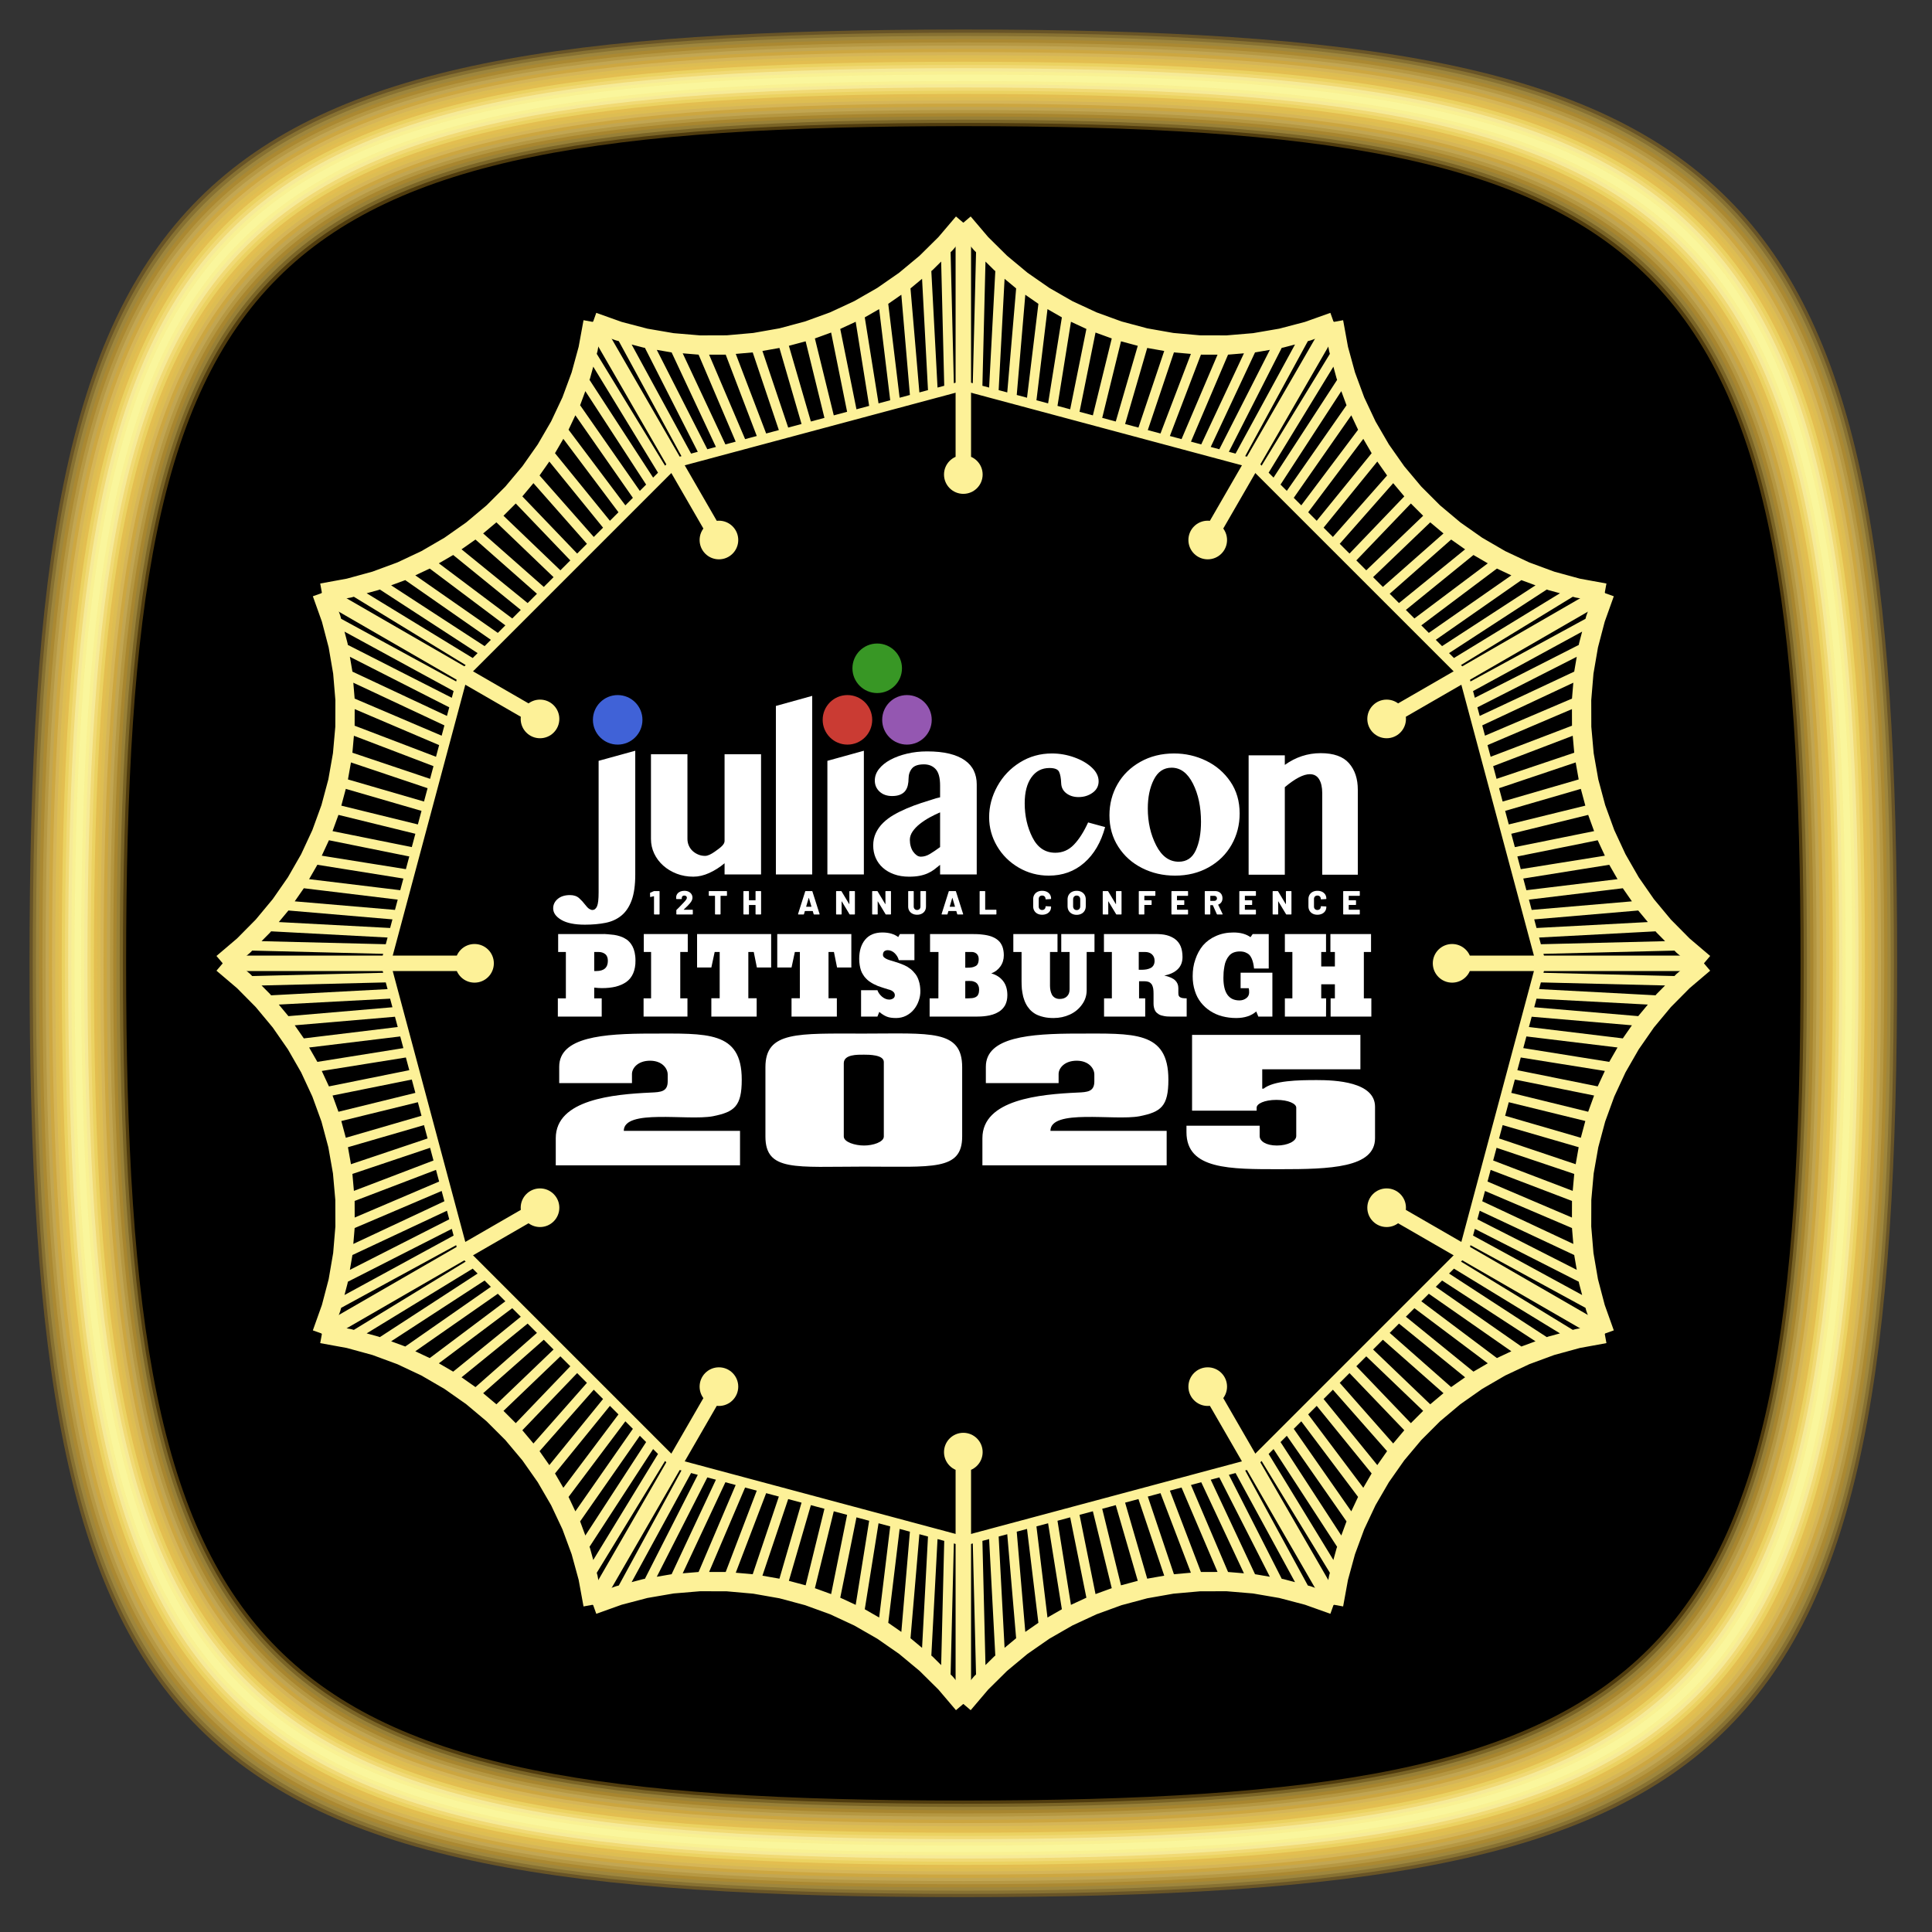 <?xml version="1.0" encoding="UTF-8" standalone="no"?>
<!DOCTYPE svg PUBLIC "-//W3C//DTD SVG 1.1//EN" "http://www.w3.org/Graphics/SVG/1.1/DTD/svg11.dtd">
<svg width="100%" height="100%" viewBox="0 0 312 312" version="1.1" xmlns="http://www.w3.org/2000/svg" xmlns:xlink="http://www.w3.org/1999/xlink" xml:space="preserve" xmlns:serif="http://www.serif.com/" style="fill-rule:evenodd;clip-rule:evenodd;stroke-linejoin:round;stroke-miterlimit:2;">
    <rect x="0" y="0" width="312" height="312" fill="#333333" stroke="none"/>
    <g id="pittsburgh12bridges-gold.svg" transform="matrix(0.156,0,0,0.156,155.568,155.568)">
        <g transform="matrix(1,0,0,1,-1000,-1000)">
            <path d="M66.668,1000C66.668,206.668 206.668,66.668 1000,66.668C1793.33,66.668 1933.33,206.668 1933.33,1000C1933.33,1793.33 1793.33,1933.33 1000,1933.33C206.668,1933.33 66.668,1793.33 66.668,1000Z" style="fill-rule:nonzero;"/>
            <path d="M33.332,1000C33.332,178.332 178.332,33.332 1000,33.332C1821.67,33.332 1966.67,178.332 1966.67,1000C1966.67,1821.67 1821.67,1966.67 1000,1966.67C178.332,1966.67 33.332,1821.67 33.332,1000ZM1866.67,1000C1866.67,263.332 1736.67,133.332 1000,133.332C263.332,133.332 133.332,263.332 133.332,1000C133.332,1736.67 263.332,1866.67 1000,1866.67C1736.67,1866.67 1866.67,1736.67 1866.67,1000Z" style="fill:rgb(159,118,28);fill-opacity:0.5;fill-rule:nonzero;"/>
            <path d="M36.668,1000C36.668,181.168 181.168,36.668 1000,36.668C1818.83,36.668 1963.33,181.168 1963.33,1000C1963.33,1818.83 1818.83,1963.33 1000,1963.33C181.168,1963.33 36.668,1818.83 36.668,1000ZM1870,1000C1870,260.5 1739.5,130 1000,130C260.5,130 130,260.5 130,1000C130,1739.5 260.5,1870 1000,1870C1739.5,1870 1870,1739.5 1870,1000Z" style="fill:rgb(166,142,63);fill-opacity:0.5;fill-rule:nonzero;"/>
            <path d="M40,1000C40,184 184,40 1000,40C1816,40 1960,184 1960,1000C1960,1816 1816,1960 1000,1960C184,1960 40,1816 40,1000ZM1873.33,1000C1873.33,257.668 1742.33,126.668 1000,126.668C257.668,126.668 126.668,257.668 126.668,1000C126.668,1742.33 257.668,1873.33 1000,1873.33C1742.33,1873.33 1873.33,1742.33 1873.33,1000Z" style="fill:rgb(182,156,72);fill-opacity:0.5;fill-rule:nonzero;"/>
            <path d="M43.332,1000C43.332,186.832 186.832,43.332 1000,43.332C1813.17,43.332 1956.67,186.832 1956.67,1000C1956.67,1813.17 1813.17,1956.67 1000,1956.67C186.832,1956.67 43.332,1813.17 43.332,1000ZM1876.67,1000C1876.67,254.832 1745.17,123.332 1000,123.332C254.832,123.332 123.332,254.832 123.332,1000C123.332,1745.17 254.832,1876.67 1000,1876.67C1745.17,1876.67 1876.67,1745.17 1876.67,1000Z" style="fill:rgb(185,141,40);fill-opacity:0.5;fill-rule:nonzero;"/>
            <path d="M46.668,1000C46.668,189.668 189.668,46.668 1000,46.668C1810.33,46.668 1953.33,189.668 1953.33,1000C1953.33,1810.33 1810.33,1953.33 1000,1953.33C189.668,1953.33 46.668,1810.33 46.668,1000ZM1880,1000C1880,252 1748,120 1000,120C252,120 120,252 120,1000C120,1748 252,1880 1000,1880C1748,1880 1880,1748 1880,1000Z" style="fill:rgb(195,169,84);fill-opacity:0.5;fill-rule:nonzero;"/>
            <path d="M50,1000C50,192.5 192.5,50 1000,50C1807.5,50 1950,192.5 1950,1000C1950,1807.5 1807.5,1950 1000,1950C192.5,1950 50,1807.5 50,1000ZM1883.33,1000C1883.33,249.168 1750.83,116.668 1000,116.668C249.168,116.668 116.668,249.168 116.668,1000C116.668,1750.83 249.168,1883.33 1000,1883.33C1750.83,1883.33 1883.33,1750.83 1883.33,1000Z" style="fill:rgb(206,181,99);fill-opacity:0.5;fill-rule:nonzero;"/>
            <path d="M53.332,1000C53.332,195.332 195.332,53.332 1000,53.332C1804.67,53.332 1946.67,195.332 1946.67,1000C1946.67,1804.67 1804.67,1946.67 1000,1946.67C195.332,1946.67 53.332,1804.67 53.332,1000ZM1886.67,1000C1886.67,246.332 1753.67,113.332 1000,113.332C246.332,113.332 113.332,246.332 113.332,1000C113.332,1753.67 246.332,1886.67 1000,1886.67C1753.67,1886.67 1886.67,1753.67 1886.67,1000Z" style="fill:rgb(216,168,48);fill-opacity:0.5;fill-rule:nonzero;"/>
            <path d="M56.668,1000C56.668,198.168 198.168,56.668 1000,56.668C1801.83,56.668 1943.33,198.168 1943.33,1000C1943.33,1801.83 1801.83,1943.33 1000,1943.33C198.168,1943.33 56.668,1801.83 56.668,1000ZM1890,1000C1890,243.5 1756.5,110 1000,110C243.5,110 110,243.5 110,1000C110,1756.5 243.5,1890 1000,1890C1756.5,1890 1890,1756.5 1890,1000Z" style="fill:rgb(222,196,111);fill-opacity:0.5;fill-rule:nonzero;"/>
            <path d="M60,1000C60,201 201,60 1000,60C1799,60 1940,201 1940,1000C1940,1799 1799,1940 1000,1940C201,1940 60,1799 60,1000ZM1893.33,1000C1893.33,240.668 1759.33,106.668 1000,106.668C240.668,106.668 106.668,240.668 106.668,1000C106.668,1759.33 240.668,1893.33 1000,1893.33C1759.33,1893.33 1893.33,1759.33 1893.33,1000Z" style="fill:rgb(231,198,78);fill-opacity:0.5;fill-rule:nonzero;"/>
            <path d="M63.332,1000C63.332,203.832 203.832,63.332 1000,63.332C1796.17,63.332 1936.67,203.832 1936.67,1000C1936.67,1796.17 1796.17,1936.67 1000,1936.67C203.832,1936.67 63.332,1796.17 63.332,1000ZM1896.67,1000C1896.67,237.832 1762.17,103.332 1000,103.332C237.832,103.332 103.332,237.832 103.332,1000C103.332,1762.17 237.832,1896.67 1000,1896.67C1762.17,1896.67 1896.67,1762.17 1896.67,1000Z" style="fill:rgb(235,193,78);fill-opacity:0.5;fill-rule:nonzero;"/>
            <path d="M66.668,1000C66.668,206.668 206.668,66.668 1000,66.668C1793.33,66.668 1933.33,206.668 1933.33,1000C1933.33,1793.33 1793.33,1933.33 1000,1933.33C206.668,1933.33 66.668,1793.33 66.668,1000ZM1900,1000C1900,235 1765,100 1000,100C235,100 100,235 100,1000C100,1765 235,1900 1000,1900C1765,1900 1900,1765 1900,1000Z" style="fill:rgb(245,231,115);fill-opacity:0.5;fill-rule:nonzero;"/>
            <path d="M70,1000C70,209.5 209.5,70 1000,70C1790.5,70 1930,209.5 1930,1000C1930,1790.5 1790.5,1930 1000,1930C209.5,1930 70,1790.5 70,1000ZM1903.33,1000C1903.33,232.168 1767.83,96.668 1000,96.668C232.168,96.668 96.668,232.168 96.668,1000C96.668,1767.83 232.168,1903.33 1000,1903.33C1767.83,1903.33 1903.33,1767.83 1903.33,1000Z" style="fill:rgb(249,227,138);fill-opacity:0.5;fill-rule:nonzero;"/>
            <path d="M73.332,1000C73.332,212.332 212.332,73.332 1000,73.332C1787.67,73.332 1926.67,212.332 1926.67,1000C1926.67,1787.67 1787.67,1926.67 1000,1926.67C212.332,1926.67 73.332,1787.67 73.332,1000ZM1906.67,1000C1906.67,229.332 1770.67,93.332 1000,93.332C229.332,93.332 93.332,229.332 93.332,1000C93.332,1770.67 229.332,1906.67 1000,1906.67C1770.67,1906.67 1906.67,1770.67 1906.67,1000Z" style="fill:rgb(252,250,187);fill-opacity:0.5;fill-rule:nonzero;"/>
            <path d="M76.668,1000C76.668,215.168 215.168,76.668 1000,76.668C1784.83,76.668 1923.33,215.168 1923.33,1000C1923.33,1784.83 1784.83,1923.33 1000,1923.33C215.168,1923.33 76.668,1784.83 76.668,1000ZM1910,1000C1910,226.5 1773.5,90 1000,90C226.5,90 90,226.5 90,1000C90,1773.5 226.5,1910 1000,1910C1773.5,1910 1910,1773.5 1910,1000Z" style="fill:rgb(253,248,145);fill-opacity:0.5;fill-rule:nonzero;"/>
            <path d="M80,1000C80,218 218,80 1000,80C1782,80 1920,218 1920,1000C1920,1782 1782,1920 1000,1920C218,1920 80,1782 80,1000ZM1913.33,1000C1913.33,223.668 1776.33,86.668 1000,86.668C223.668,86.668 86.668,223.668 86.668,1000C86.668,1776.33 223.668,1913.33 1000,1913.33C1776.33,1913.33 1913.33,1776.33 1913.33,1000Z" style="fill:rgb(253,252,167);fill-opacity:0.5;fill-rule:nonzero;"/>
            <path d="M1393.17,334.25L1398.19,361.758L1405.46,388.313L1414.99,414.141L1426.72,439.043L1440.55,462.848L1456.38,485.379L1474.07,506.465L1493.53,525.926L1514.62,543.621L1537.15,559.445L1560.96,573.277L1585.86,585L1611.69,594.531L1638.24,601.797L1665.75,606.832L1662.15,626.504L1633.8,621.316L1605.57,613.598L1578.12,603.465L1551.66,591.004L1526.36,576.305L1502.42,559.492L1480.01,540.688L1459.31,519.992L1440.5,497.578L1423.69,473.637L1408.99,448.344L1396.52,421.875L1386.39,394.426L1378.68,366.203L1373.5,337.844L1393.17,334.25ZM1379,333.547L1387.66,338.547L1303.33,484.617L1294.67,479.617L1379,333.547ZM1295.46,485.652L1302.54,478.582L1521.42,697.465L1514.35,704.535L1295.46,485.652ZM1384.17,361.375L1392.7,366.586L1314,495.457L1305.46,490.242L1384.17,361.375ZM1295.46,485.652L1302.54,478.582L1521.42,697.465L1514.35,704.535L1295.46,485.652ZM1391.73,388.645L1400.12,394.098L1326.15,507.805L1317.77,502.352L1391.73,388.645ZM1295.46,485.652L1302.54,478.582L1521.42,697.465L1514.35,704.535L1295.46,485.652ZM1401.66,415.148L1409.86,420.867L1339.67,521.543L1331.46,515.824L1401.66,415.148ZM1295.46,485.652L1302.54,478.582L1521.42,697.465L1514.35,704.535L1295.46,485.652ZM1413.86,440.691L1421.85,446.695L1354.39,536.512L1346.39,530.508L1413.86,440.691ZM1295.46,485.652L1302.54,478.582L1521.42,697.465L1514.35,704.535L1295.46,485.652ZM1428.24,465.09L1436,471.395L1370.1,552.492L1362.34,546.184L1428.24,465.09ZM1295.46,485.652L1302.54,478.582L1521.42,697.465L1514.35,704.535L1295.46,485.652ZM1444.69,488.172L1452.19,494.785L1386.55,569.223L1379.05,562.605L1444.69,488.172ZM1295.46,485.652L1302.54,478.582L1521.42,697.465L1514.35,704.535L1295.46,485.652ZM1463.08,509.766L1470.3,516.688L1403.45,586.418L1396.23,579.496L1463.08,509.766ZM1295.46,485.652L1302.54,478.582L1521.42,697.465L1514.35,704.535L1295.46,485.652ZM1483.31,529.695L1490.23,536.914L1420.5,603.77L1413.58,596.551L1483.31,529.695ZM1295.46,485.652L1302.54,478.582L1521.42,697.465L1514.35,704.535L1295.46,485.652ZM1505.21,547.809L1511.83,555.309L1437.39,620.949L1430.78,613.449L1505.21,547.809ZM1295.46,485.652L1302.54,478.582L1521.42,697.465L1514.35,704.535L1295.46,485.652ZM1528.6,563.996L1534.91,571.758L1453.81,637.656L1447.51,629.898L1528.6,563.996ZM1295.46,485.652L1302.54,478.582L1521.42,697.465L1514.35,704.535L1295.46,485.652ZM1553.31,578.141L1559.31,586.137L1469.49,653.602L1463.48,645.605L1553.31,578.141ZM1295.46,485.652L1302.54,478.582L1521.42,697.465L1514.35,704.535L1295.46,485.652ZM1579.13,590.133L1584.85,598.336L1484.17,668.531L1478.45,660.328L1579.13,590.133ZM1295.46,485.652L1302.54,478.582L1521.42,697.465L1514.35,704.535L1295.46,485.652ZM1605.91,599.875L1611.36,608.254L1497.64,682.23L1492.19,673.848L1605.91,599.875ZM1295.46,485.652L1302.54,478.582L1521.42,697.465L1514.35,704.535L1295.46,485.652ZM1633.41,607.289L1638.62,615.824L1509.75,694.531L1504.54,685.996L1633.41,607.289ZM1295.46,485.652L1302.54,478.582L1521.42,697.465L1514.35,704.535L1295.46,485.652ZM1661.45,612.336L1666.45,621L1520.38,705.332L1515.38,696.672L1661.45,612.336ZM1295.46,485.652L1302.54,478.582L1521.42,697.465L1514.35,704.535L1295.46,485.652Z" style="fill:url(#_Radial1);fill-rule:nonzero;"/>
            <path d="M1259.93,565.789L1246.07,557.789L1376.4,332.047L1390.26,340.047L1259.93,565.789ZM1259.93,565.789L1273,561.789C1273,572.836 1264.04,581.789 1253,581.789C1241.95,581.789 1233,572.836 1233,561.789C1233,550.746 1241.95,541.789 1253,541.789C1264.04,541.789 1273,550.746 1273,561.789L1259.93,565.789Z" style="fill:url(#_Radial2);fill-rule:nonzero;"/>
            <path d="M1673.37,620.031L1663.96,646.367L1656.98,672.996L1652.32,700.125L1650.02,727.559L1650.09,755.086L1652.54,782.512L1657.32,809.621L1664.45,836.207L1673.86,862.078L1685.46,887.047L1699.16,910.926L1714.87,933.535L1732.47,954.703L1751.84,974.27L1773.14,992.379L1760.19,1007.62L1738.23,988.949L1717.64,968.152L1698.94,945.656L1682.25,921.629L1667.68,896.254L1655.36,869.723L1645.36,842.227L1637.78,813.957L1632.69,785.141L1630.1,756.004L1630.02,726.75L1632.46,697.594L1637.41,668.758L1644.84,640.453L1654.54,613.305L1673.37,620.031ZM1661.45,612.336L1666.45,621L1520.38,705.332L1515.38,696.672L1661.45,612.336ZM1513.06,702.297L1522.71,699.707L1602.83,998.707L1593.17,1001.29L1513.06,702.297ZM1652.01,639.02L1656.79,647.801L1524.2,720.051L1519.42,711.27L1652.01,639.02ZM1513.06,702.297L1522.71,699.707L1602.83,998.707L1593.17,1001.29L1513.06,702.297ZM1644.93,666.418L1649.46,675.332L1528.56,736.82L1524.02,727.906L1644.93,666.418ZM1513.06,702.297L1522.71,699.707L1602.83,998.707L1593.17,1001.29L1513.06,702.297ZM1640.27,694.332L1644.51,703.387L1533.39,755.477L1529.14,746.426L1640.27,694.332ZM1513.06,702.297L1522.71,699.707L1602.83,998.707L1593.17,1001.29L1513.06,702.297ZM1638.06,722.555L1641.98,731.754L1538.66,775.801L1534.73,766.602L1638.06,722.555ZM1513.06,702.297L1522.71,699.707L1602.83,998.707L1593.17,1001.29L1513.06,702.297ZM1638.31,750.875L1641.88,760.215L1544.27,797.492L1540.7,788.152L1638.31,750.875ZM1513.06,702.297L1522.71,699.707L1602.83,998.707L1593.17,1001.29L1513.06,702.297ZM1641.02,779.086L1644.22,788.566L1550.15,820.207L1546.96,810.73L1641.02,779.086ZM1513.06,702.297L1522.71,699.707L1602.83,998.707L1593.17,1001.29L1513.06,702.297ZM1646.15,806.988L1648.94,816.59L1556.19,843.551L1553.4,833.949L1646.15,806.988ZM1513.06,702.297L1522.71,699.707L1602.83,998.707L1593.17,1001.29L1513.06,702.297ZM1653.71,834.359L1656.09,844.074L1562.28,867.105L1559.9,857.395L1653.71,834.359ZM1513.06,702.297L1522.71,699.707L1602.83,998.707L1593.17,1001.29L1513.06,702.297ZM1663.62,861L1665.6,870.801L1568.32,890.43L1566.34,880.629L1663.62,861ZM1513.06,702.297L1522.71,699.707L1602.83,998.707L1593.17,1001.29L1513.06,702.297ZM1675.78,886.715L1677.36,896.586L1574.19,913.109L1572.61,903.238L1675.78,886.715ZM1513.06,702.297L1522.71,699.707L1602.83,998.707L1593.17,1001.29L1513.06,702.297ZM1690.1,911.313L1691.31,921.242L1579.79,934.758L1578.59,924.832L1690.1,911.313ZM1513.06,702.297L1522.71,699.707L1602.83,998.707L1593.17,1001.29L1513.06,702.297ZM1706.48,934.613L1707.33,944.578L1585.04,955.027L1584.19,945.063L1706.48,934.613ZM1513.06,702.297L1522.71,699.707L1602.83,998.707L1593.17,1001.29L1513.06,702.297ZM1724.79,956.434L1725.32,966.422L1589.86,973.629L1589.33,963.641L1724.79,956.434ZM1513.06,702.297L1522.71,699.707L1602.83,998.707L1593.17,1001.29L1513.06,702.297ZM1744.91,976.613L1745.15,986.609L1594.19,990.336L1593.95,980.336L1744.91,976.613ZM1513.06,702.297L1522.71,699.707L1602.83,998.707L1593.17,1001.29L1513.06,702.297ZM1766.67,995L1766.67,1005L1598,1005L1598,995L1766.67,995ZM1513.06,702.297L1522.71,699.707L1602.83,998.707L1593.17,1001.29L1513.06,702.297Z" style="fill:url(#_Radial3);fill-rule:nonzero;"/>
            <path d="M1442.21,753.93L1434.21,740.074L1659.95,609.738L1667.95,623.598L1442.21,753.93ZM1442.21,753.93L1458.21,747C1458.21,758.047 1449.25,767 1438.21,767C1427.16,767 1418.21,758.047 1418.21,747C1418.21,735.957 1427.16,727 1438.21,727C1449.25,727 1458.21,735.957 1458.21,747L1442.21,753.93Z" style="fill:url(#_Radial4);fill-rule:nonzero;"/>
            <path d="M1773.14,1007.62L1751.83,1025.73L1732.46,1045.29L1714.86,1066.46L1699.16,1089.07L1685.45,1112.94L1673.86,1137.92L1664.44,1163.79L1657.32,1190.38L1652.54,1217.48L1650.09,1244.91L1650.02,1272.44L1652.32,1299.87L1656.98,1327L1663.97,1353.63L1673.37,1379.97L1654.54,1386.69L1644.84,1359.54L1637.41,1331.24L1632.46,1302.41L1630.02,1273.25L1630.09,1243.99L1632.69,1214.86L1637.77,1186.04L1645.35,1157.77L1655.36,1130.27L1667.68,1103.74L1682.24,1078.37L1698.93,1054.34L1717.64,1031.84L1738.22,1011.04L1760.19,992.379L1773.14,1007.62ZM1766.67,995L1766.67,1005L1598,1005L1598,995L1766.67,995ZM1593.17,998.707L1602.83,1001.29L1522.71,1300.29L1513.06,1297.7L1593.17,998.707ZM1745.15,1013.38L1744.9,1023.38L1593.95,1019.66L1594.19,1009.66L1745.15,1013.38ZM1593.17,998.707L1602.83,1001.29L1522.71,1300.29L1513.06,1297.7L1593.17,998.707ZM1725.32,1033.57L1724.79,1043.56L1589.33,1036.36L1589.86,1026.37L1725.32,1033.57ZM1593.17,998.707L1602.83,1001.29L1522.71,1300.29L1513.06,1297.7L1593.17,998.707ZM1707.32,1055.41L1706.47,1065.38L1584.19,1054.93L1585.04,1044.97L1707.32,1055.41ZM1593.17,998.707L1602.83,1001.29L1522.71,1300.29L1513.06,1297.7L1593.17,998.707ZM1691.3,1078.75L1690.1,1088.68L1578.59,1075.16L1579.79,1065.24L1691.3,1078.75ZM1593.17,998.707L1602.83,1001.29L1522.71,1300.29L1513.06,1297.7L1593.17,998.707ZM1677.36,1103.41L1675.77,1113.28L1572.61,1096.76L1574.19,1086.88L1677.36,1103.41ZM1593.17,998.707L1602.83,1001.29L1522.71,1300.29L1513.06,1297.7L1593.17,998.707ZM1665.59,1129.19L1663.62,1139L1566.34,1119.37L1568.32,1109.57L1665.59,1129.19ZM1593.17,998.707L1602.83,1001.29L1522.71,1300.29L1513.06,1297.7L1593.17,998.707ZM1656.09,1155.92L1653.71,1165.63L1559.9,1142.61L1562.28,1132.89L1656.09,1155.92ZM1593.17,998.707L1602.83,1001.29L1522.71,1300.29L1513.06,1297.7L1593.17,998.707ZM1648.94,1183.41L1646.15,1193.01L1553.4,1166.05L1556.19,1156.45L1648.94,1183.41ZM1593.17,998.707L1602.83,1001.29L1522.71,1300.29L1513.06,1297.7L1593.17,998.707ZM1644.21,1211.43L1641.02,1220.91L1546.96,1189.27L1550.15,1179.79L1644.21,1211.43ZM1593.17,998.707L1602.83,1001.29L1522.71,1300.29L1513.06,1297.7L1593.17,998.707ZM1641.88,1239.78L1638.31,1249.12L1540.7,1211.85L1544.27,1202.5L1641.88,1239.78ZM1593.17,998.707L1602.83,1001.29L1522.71,1300.29L1513.06,1297.7L1593.17,998.707ZM1641.98,1268.25L1638.06,1277.44L1534.73,1233.39L1538.66,1224.19L1641.98,1268.25ZM1593.17,998.707L1602.83,1001.29L1522.71,1300.29L1513.06,1297.7L1593.17,998.707ZM1644.51,1296.61L1640.27,1305.66L1529.14,1253.57L1533.39,1244.52L1644.51,1296.61ZM1593.17,998.707L1602.83,1001.29L1522.71,1300.29L1513.06,1297.7L1593.17,998.707ZM1649.47,1324.66L1644.93,1333.58L1524.02,1272.09L1528.56,1263.18L1649.47,1324.66ZM1593.17,998.707L1602.83,1001.29L1522.71,1300.29L1513.06,1297.7L1593.17,998.707ZM1656.79,1352.2L1652.01,1360.98L1519.42,1288.73L1524.2,1279.95L1656.79,1352.2ZM1593.17,998.707L1602.83,1001.29L1522.71,1300.29L1513.06,1297.7L1593.17,998.707ZM1666.45,1379L1661.45,1387.66L1515.38,1303.33L1520.38,1294.67L1666.45,1379ZM1593.17,998.707L1602.83,1001.29L1522.71,1300.29L1513.06,1297.7L1593.17,998.707Z" style="fill:url(#_Radial5);fill-rule:nonzero;"/>
            <path d="M1506,1008L1506,992L1766.67,992L1766.67,1008L1506,1008ZM1506,1008L1526,1000C1526,1011.05 1517.05,1020 1506,1020C1494.96,1020 1486,1011.05 1486,1000C1486,988.953 1494.96,980 1506,980C1517.05,980 1526,988.953 1526,1000L1506,1008Z" style="fill:url(#_Radial6);fill-rule:nonzero;"/>
            <path d="M1665.75,1393.17L1638.24,1398.19L1611.68,1405.46L1585.86,1414.98L1560.95,1426.71L1537.14,1440.54L1514.61,1456.36L1493.53,1474.06L1474.06,1493.53L1456.36,1514.61L1440.54,1537.14L1426.71,1560.95L1414.98,1585.86L1405.46,1611.68L1398.19,1638.24L1393.17,1665.75L1373.5,1662.16L1378.67,1633.8L1386.39,1605.57L1396.52,1578.12L1408.98,1551.65L1423.68,1526.36L1440.49,1502.41L1459.31,1480L1480,1459.31L1502.41,1440.49L1526.36,1423.68L1551.65,1408.98L1578.12,1396.52L1605.57,1386.39L1633.8,1378.67L1662.16,1373.5L1665.75,1393.17ZM1666.45,1379L1661.45,1387.66L1515.38,1303.33L1520.38,1294.67L1666.45,1379ZM1514.35,1295.46L1521.42,1302.54L1302.54,1521.42L1295.46,1514.35L1514.35,1295.46ZM1638.62,1384.16L1633.41,1392.7L1504.55,1314L1509.76,1305.46L1638.62,1384.16ZM1514.35,1295.46L1521.42,1302.54L1302.54,1521.42L1295.46,1514.35L1514.35,1295.46ZM1611.36,1391.73L1605.9,1400.11L1492.2,1326.15L1497.65,1317.77L1611.36,1391.73ZM1514.35,1295.46L1521.42,1302.54L1302.54,1521.42L1295.46,1514.35L1514.35,1295.46ZM1584.85,1401.65L1579.13,1409.85L1478.46,1339.67L1484.18,1331.46L1584.85,1401.65ZM1514.35,1295.46L1521.42,1302.54L1302.54,1521.42L1295.46,1514.35L1514.35,1295.46ZM1559.31,1413.85L1553.3,1421.85L1463.49,1354.39L1469.5,1346.39L1559.31,1413.85ZM1514.35,1295.46L1521.42,1302.54L1302.54,1521.42L1295.46,1514.35L1514.35,1295.46ZM1534.9,1428.23L1528.6,1435.99L1447.51,1370.1L1453.82,1362.34L1534.9,1428.23ZM1514.35,1295.46L1521.42,1302.54L1302.54,1521.42L1295.46,1514.35L1514.35,1295.46ZM1511.82,1444.68L1505.21,1452.18L1430.78,1386.55L1437.39,1379.05L1511.82,1444.68ZM1514.35,1295.46L1521.42,1302.54L1302.54,1521.42L1295.46,1514.35L1514.35,1295.46ZM1490.22,1463.07L1483.31,1470.29L1413.58,1403.45L1420.5,1396.23L1490.22,1463.07ZM1514.35,1295.46L1521.42,1302.54L1302.54,1521.42L1295.46,1514.35L1514.35,1295.46ZM1470.29,1483.31L1463.07,1490.22L1396.23,1420.5L1403.45,1413.58L1470.29,1483.31ZM1514.35,1295.46L1521.42,1302.54L1302.54,1521.42L1295.46,1514.35L1514.35,1295.46ZM1452.18,1505.21L1444.68,1511.82L1379.05,1437.39L1386.55,1430.78L1452.18,1505.21ZM1514.35,1295.46L1521.42,1302.54L1302.54,1521.42L1295.46,1514.35L1514.35,1295.46ZM1435.99,1528.6L1428.23,1534.9L1362.34,1453.82L1370.1,1447.51L1435.99,1528.6ZM1514.35,1295.46L1521.42,1302.54L1302.54,1521.42L1295.46,1514.35L1514.35,1295.46ZM1421.85,1553.3L1413.85,1559.31L1346.39,1469.5L1354.39,1463.49L1421.85,1553.3ZM1514.35,1295.46L1521.42,1302.54L1302.54,1521.42L1295.46,1514.35L1514.35,1295.46ZM1409.85,1579.13L1401.65,1584.85L1331.46,1484.18L1339.67,1478.46L1409.85,1579.13ZM1514.35,1295.46L1521.42,1302.54L1302.54,1521.42L1295.46,1514.35L1514.35,1295.46ZM1400.11,1605.9L1391.73,1611.36L1317.77,1497.65L1326.15,1492.2L1400.11,1605.9ZM1514.35,1295.46L1521.42,1302.54L1302.54,1521.42L1295.46,1514.35L1514.35,1295.46ZM1392.7,1633.41L1384.16,1638.62L1305.46,1509.76L1314,1504.55L1392.7,1633.41ZM1514.35,1295.46L1521.42,1302.54L1302.54,1521.42L1295.46,1514.35L1514.35,1295.46ZM1387.66,1661.45L1379,1666.45L1294.67,1520.38L1303.33,1515.38L1387.66,1661.45ZM1514.35,1295.46L1521.42,1302.54L1302.54,1521.42L1295.46,1514.35L1514.35,1295.46Z" style="fill:url(#_Radial7);fill-rule:nonzero;"/>
            <path d="M1434.21,1259.93L1442.21,1246.07L1667.95,1376.4L1659.95,1390.26L1434.21,1259.93ZM1434.21,1259.93L1458.21,1253C1458.21,1264.04 1449.25,1273 1438.21,1273C1427.16,1273 1418.21,1264.04 1418.21,1253C1418.21,1241.95 1427.16,1233 1438.21,1233C1449.25,1233 1458.21,1241.95 1458.21,1253L1434.21,1259.93Z" style="fill:url(#_Radial8);fill-rule:nonzero;"/>
            <path d="M1379.97,1673.37L1353.63,1663.97L1327,1656.98L1299.87,1652.32L1272.44,1650.02L1244.91,1650.09L1217.48,1652.54L1190.38,1657.32L1163.79,1664.44L1137.92,1673.86L1112.94,1685.45L1089.07,1699.16L1066.46,1714.86L1045.29,1732.46L1025.73,1751.83L1007.62,1773.14L992.379,1760.19L1011.04,1738.22L1031.84,1717.64L1054.34,1698.93L1078.37,1682.24L1103.74,1667.68L1130.27,1655.36L1157.77,1645.35L1186.04,1637.77L1214.86,1632.69L1243.99,1630.09L1273.25,1630.02L1302.41,1632.46L1331.24,1637.41L1359.54,1644.84L1386.69,1654.54L1379.97,1673.37ZM1387.66,1661.45L1379,1666.45L1294.67,1520.38L1303.33,1515.38L1387.66,1661.45ZM1297.7,1513.06L1300.29,1522.71L1001.29,1602.83L998.707,1593.17L1297.7,1513.06ZM1360.98,1652.01L1352.2,1656.79L1279.95,1524.2L1288.73,1519.42L1360.98,1652.01ZM1297.7,1513.06L1300.29,1522.71L1001.29,1602.83L998.707,1593.17L1297.7,1513.06ZM1333.58,1644.93L1324.66,1649.47L1263.18,1528.56L1272.09,1524.02L1333.58,1644.93ZM1297.7,1513.06L1300.29,1522.71L1001.29,1602.83L998.707,1593.17L1297.7,1513.06ZM1305.66,1640.27L1296.61,1644.51L1244.52,1533.39L1253.57,1529.14L1305.66,1640.27ZM1297.7,1513.06L1300.29,1522.71L1001.29,1602.83L998.707,1593.17L1297.7,1513.06ZM1277.44,1638.06L1268.25,1641.98L1224.19,1538.66L1233.39,1534.73L1277.44,1638.06ZM1297.7,1513.06L1300.29,1522.71L1001.29,1602.83L998.707,1593.17L1297.7,1513.06ZM1249.12,1638.31L1239.78,1641.88L1202.5,1544.27L1211.85,1540.7L1249.12,1638.31ZM1297.7,1513.06L1300.29,1522.71L1001.29,1602.83L998.707,1593.17L1297.7,1513.06ZM1220.91,1641.02L1211.43,1644.21L1179.79,1550.15L1189.27,1546.96L1220.91,1641.02ZM1297.7,1513.06L1300.29,1522.71L1001.29,1602.83L998.707,1593.17L1297.7,1513.06ZM1193.01,1646.15L1183.41,1648.94L1156.45,1556.19L1166.05,1553.4L1193.01,1646.15ZM1297.7,1513.06L1300.29,1522.71L1001.29,1602.83L998.707,1593.17L1297.7,1513.06ZM1165.63,1653.71L1155.92,1656.09L1132.89,1562.28L1142.61,1559.9L1165.63,1653.71ZM1297.7,1513.06L1300.29,1522.71L1001.29,1602.83L998.707,1593.17L1297.7,1513.06ZM1139,1663.62L1129.19,1665.59L1109.57,1568.32L1119.37,1566.34L1139,1663.62ZM1297.7,1513.06L1300.29,1522.71L1001.29,1602.83L998.707,1593.17L1297.7,1513.06ZM1113.28,1675.77L1103.41,1677.36L1086.88,1574.19L1096.76,1572.61L1113.28,1675.77ZM1297.7,1513.06L1300.29,1522.71L1001.29,1602.83L998.707,1593.17L1297.7,1513.06ZM1088.68,1690.1L1078.75,1691.3L1065.24,1579.79L1075.16,1578.59L1088.68,1690.1ZM1297.7,1513.06L1300.29,1522.71L1001.29,1602.83L998.707,1593.17L1297.7,1513.06ZM1065.38,1706.47L1055.41,1707.32L1044.97,1585.04L1054.93,1584.19L1065.38,1706.47ZM1297.7,1513.06L1300.29,1522.71L1001.29,1602.83L998.707,1593.17L1297.7,1513.06ZM1043.56,1724.79L1033.57,1725.32L1026.37,1589.86L1036.36,1589.33L1043.56,1724.79ZM1297.7,1513.06L1300.29,1522.71L1001.29,1602.83L998.707,1593.17L1297.7,1513.06ZM1023.38,1744.9L1013.38,1745.15L1009.66,1594.19L1019.66,1593.95L1023.38,1744.9ZM1297.7,1513.06L1300.29,1522.71L1001.29,1602.83L998.707,1593.17L1297.7,1513.06ZM1005,1766.67L995,1766.67L995,1598L1005,1598L1005,1766.67ZM1297.7,1513.06L1300.29,1522.71L1001.29,1602.83L998.707,1593.17L1297.7,1513.06Z" style="fill:url(#_Radial9);fill-rule:nonzero;"/>
            <path d="M1246.07,1442.21L1259.93,1434.21L1390.26,1659.95L1376.4,1667.95L1246.07,1442.21ZM1246.07,1442.21L1273,1438.21C1273,1449.25 1264.04,1458.21 1253,1458.21C1241.95,1458.21 1233,1449.25 1233,1438.21C1233,1427.16 1241.95,1418.21 1253,1418.21C1264.04,1418.21 1273,1427.16 1273,1438.21L1246.07,1442.21Z" style="fill:url(#_Radial10);fill-rule:nonzero;"/>
            <path d="M992.379,1773.14L974.27,1751.84L954.703,1732.47L933.535,1714.87L910.926,1699.16L887.047,1685.46L862.078,1673.86L836.207,1664.45L809.621,1657.32L782.512,1652.54L755.086,1650.09L727.559,1650.02L700.125,1652.32L672.996,1656.98L646.367,1663.96L620.031,1673.37L613.305,1654.54L640.453,1644.84L668.758,1637.41L697.594,1632.46L726.75,1630.02L756.004,1630.1L785.141,1632.69L813.957,1637.78L842.227,1645.36L869.723,1655.36L896.254,1667.68L921.629,1682.25L945.656,1698.94L968.152,1717.64L988.949,1738.23L1007.62,1760.19L992.379,1773.14ZM1005,1766.67L995,1766.67L995,1598L1005,1598L1005,1766.67ZM1001.29,1593.17L998.707,1602.83L699.707,1522.71L702.297,1513.06L1001.29,1593.17ZM986.609,1745.15L976.613,1744.91L980.336,1593.95L990.336,1594.19L986.609,1745.15ZM1001.29,1593.17L998.707,1602.83L699.707,1522.71L702.297,1513.06L1001.29,1593.17ZM966.422,1725.32L956.434,1724.79L963.641,1589.33L973.629,1589.86L966.422,1725.32ZM1001.29,1593.17L998.707,1602.83L699.707,1522.71L702.297,1513.06L1001.29,1593.17ZM944.578,1707.33L934.613,1706.48L945.063,1584.19L955.027,1585.04L944.578,1707.33ZM1001.29,1593.17L998.707,1602.83L699.707,1522.71L702.297,1513.06L1001.29,1593.17ZM921.242,1691.31L911.313,1690.1L924.832,1578.59L934.758,1579.79L921.242,1691.31ZM1001.29,1593.17L998.707,1602.83L699.707,1522.71L702.297,1513.06L1001.29,1593.17ZM896.586,1677.36L886.715,1675.78L903.238,1572.61L913.109,1574.19L896.586,1677.36ZM1001.29,1593.17L998.707,1602.83L699.707,1522.71L702.297,1513.06L1001.29,1593.17ZM870.801,1665.6L861,1663.62L880.629,1566.34L890.43,1568.32L870.801,1665.6ZM1001.29,1593.17L998.707,1602.83L699.707,1522.71L702.297,1513.06L1001.29,1593.17ZM844.074,1656.09L834.359,1653.71L857.395,1559.9L867.105,1562.28L844.074,1656.09ZM1001.29,1593.17L998.707,1602.83L699.707,1522.71L702.297,1513.06L1001.29,1593.17ZM816.59,1648.94L806.988,1646.15L833.949,1553.4L843.551,1556.19L816.59,1648.94ZM1001.29,1593.17L998.707,1602.83L699.707,1522.71L702.297,1513.06L1001.29,1593.17ZM788.566,1644.22L779.086,1641.02L810.73,1546.96L820.207,1550.15L788.566,1644.22ZM1001.29,1593.17L998.707,1602.83L699.707,1522.71L702.297,1513.06L1001.29,1593.17ZM760.215,1641.88L750.875,1638.31L788.152,1540.7L797.492,1544.27L760.215,1641.88ZM1001.29,1593.17L998.707,1602.83L699.707,1522.71L702.297,1513.06L1001.29,1593.17ZM731.754,1641.98L722.555,1638.06L766.602,1534.73L775.801,1538.66L731.754,1641.98ZM1001.29,1593.17L998.707,1602.83L699.707,1522.71L702.297,1513.06L1001.29,1593.17ZM703.387,1644.51L694.332,1640.27L746.426,1529.14L755.477,1533.39L703.387,1644.51ZM1001.29,1593.17L998.707,1602.83L699.707,1522.71L702.297,1513.06L1001.29,1593.17ZM675.332,1649.46L666.418,1644.93L727.906,1524.02L736.82,1528.56L675.332,1649.46ZM1001.29,1593.17L998.707,1602.83L699.707,1522.71L702.297,1513.06L1001.29,1593.17ZM647.801,1656.79L639.02,1652.01L711.27,1519.42L720.051,1524.2L647.801,1656.79ZM1001.29,1593.17L998.707,1602.83L699.707,1522.71L702.297,1513.06L1001.29,1593.17ZM621,1666.45L612.336,1661.45L696.672,1515.38L705.332,1520.38L621,1666.45ZM1001.29,1593.17L998.707,1602.83L699.707,1522.71L702.297,1513.06L1001.29,1593.17Z" style="fill:url(#_Radial11);fill-rule:nonzero;"/>
            <path d="M992,1506L1008,1506L1008,1766.67L992,1766.67L992,1506ZM992,1506L1020,1506C1020,1517.05 1011.05,1526 1000,1526C988.953,1526 980,1517.05 980,1506C980,1494.96 988.953,1486 1000,1486C1011.05,1486 1020,1494.96 1020,1506L992,1506Z" style="fill:url(#_Radial12);fill-rule:nonzero;"/>
            <path d="M606.832,1665.75L601.797,1638.24L594.531,1611.69L585,1585.86L573.277,1560.96L559.445,1537.15L543.621,1514.62L525.926,1493.53L506.465,1474.07L485.379,1456.38L462.848,1440.55L439.043,1426.72L414.141,1414.99L388.313,1405.46L361.758,1398.19L334.25,1393.17L337.844,1373.5L366.203,1378.68L394.426,1386.39L421.875,1396.52L448.344,1408.99L473.637,1423.69L497.578,1440.5L519.992,1459.31L540.688,1480.01L559.492,1502.42L576.305,1526.36L591.004,1551.66L603.465,1578.12L613.598,1605.57L621.316,1633.8L626.504,1662.15L606.832,1665.75ZM621,1666.45L612.336,1661.45L696.672,1515.38L705.332,1520.38L621,1666.45ZM704.535,1514.35L697.465,1521.42L478.582,1302.54L485.652,1295.46L704.535,1514.35ZM615.824,1638.62L607.289,1633.41L685.996,1504.54L694.531,1509.75L615.824,1638.62ZM704.535,1514.35L697.465,1521.42L478.582,1302.54L485.652,1295.46L704.535,1514.35ZM608.254,1611.36L599.875,1605.91L673.848,1492.19L682.23,1497.64L608.254,1611.36ZM704.535,1514.35L697.465,1521.42L478.582,1302.54L485.652,1295.46L704.535,1514.35ZM598.336,1584.85L590.133,1579.13L660.328,1478.45L668.531,1484.17L598.336,1584.85ZM704.535,1514.35L697.465,1521.42L478.582,1302.54L485.652,1295.46L704.535,1514.35ZM586.137,1559.31L578.141,1553.31L645.605,1463.48L653.602,1469.49L586.137,1559.31ZM704.535,1514.35L697.465,1521.42L478.582,1302.54L485.652,1295.46L704.535,1514.35ZM571.758,1534.91L563.996,1528.6L629.898,1447.51L637.656,1453.81L571.758,1534.91ZM704.535,1514.35L697.465,1521.42L478.582,1302.54L485.652,1295.46L704.535,1514.35ZM555.309,1511.83L547.809,1505.21L613.449,1430.78L620.949,1437.39L555.309,1511.83ZM704.535,1514.35L697.465,1521.42L478.582,1302.54L485.652,1295.46L704.535,1514.35ZM536.914,1490.23L529.695,1483.31L596.551,1413.58L603.77,1420.5L536.914,1490.23ZM704.535,1514.35L697.465,1521.42L478.582,1302.54L485.652,1295.46L704.535,1514.35ZM516.688,1470.3L509.766,1463.08L579.496,1396.23L586.418,1403.45L516.688,1470.3ZM704.535,1514.35L697.465,1521.42L478.582,1302.54L485.652,1295.46L704.535,1514.35ZM494.785,1452.19L488.172,1444.69L562.605,1379.05L569.223,1386.55L494.785,1452.19ZM704.535,1514.35L697.465,1521.42L478.582,1302.54L485.652,1295.46L704.535,1514.35ZM471.395,1436L465.09,1428.24L546.184,1362.34L552.492,1370.1L471.395,1436ZM704.535,1514.35L697.465,1521.42L478.582,1302.54L485.652,1295.46L704.535,1514.35ZM446.695,1421.85L440.691,1413.86L530.508,1346.39L536.512,1354.39L446.695,1421.85ZM704.535,1514.35L697.465,1521.42L478.582,1302.54L485.652,1295.46L704.535,1514.35ZM420.867,1409.86L415.148,1401.66L515.824,1331.46L521.543,1339.67L420.867,1409.86ZM704.535,1514.35L697.465,1521.42L478.582,1302.54L485.652,1295.46L704.535,1514.35ZM394.098,1400.12L388.645,1391.73L502.352,1317.77L507.805,1326.15L394.098,1400.12ZM704.535,1514.35L697.465,1521.42L478.582,1302.54L485.652,1295.46L704.535,1514.35ZM366.586,1392.7L361.375,1384.17L490.242,1305.46L495.457,1314L366.586,1392.7ZM704.535,1514.35L697.465,1521.42L478.582,1302.54L485.652,1295.46L704.535,1514.35ZM338.547,1387.66L333.547,1379L479.617,1294.67L484.617,1303.33L338.547,1387.66ZM704.535,1514.35L697.465,1521.42L478.582,1302.54L485.652,1295.46L704.535,1514.35Z" style="fill:url(#_Radial13);fill-rule:nonzero;"/>
            <path d="M740.074,1434.21L753.93,1442.21L623.598,1667.95L609.738,1659.95L740.074,1434.21ZM740.074,1434.21L767,1438.21C767,1449.25 758.047,1458.21 747,1458.21C735.957,1458.21 727,1449.25 727,1438.21C727,1427.16 735.957,1418.21 747,1418.21C758.047,1418.21 767,1427.16 767,1438.21L740.074,1434.21Z" style="fill:url(#_Radial14);fill-rule:nonzero;"/>
            <path d="M326.629,1379.97L336.023,1353.63L343.008,1327L347.664,1299.87L349.961,1272.44L349.887,1244.91L347.449,1217.48L342.664,1190.38L335.543,1163.79L326.129,1137.92L314.531,1112.95L300.832,1089.07L285.129,1066.46L267.531,1045.3L248.164,1025.73L226.855,1007.62L239.809,992.379L261.773,1011.05L282.355,1031.84L301.059,1054.34L317.75,1078.37L332.305,1103.75L344.629,1130.28L354.633,1157.77L362.211,1186.04L367.293,1214.86L369.883,1244L369.965,1273.25L367.523,1302.4L362.57,1331.24L355.148,1359.54L345.465,1386.69L326.629,1379.97ZM338.547,1387.66L333.547,1379L479.617,1294.67L484.617,1303.33L338.547,1387.66ZM486.945,1297.7L477.285,1300.29L397.168,1001.29L406.828,998.707L486.945,1297.7ZM347.98,1360.98L343.195,1352.19L475.793,1279.94L480.578,1288.72L347.98,1360.98ZM486.945,1297.7L477.285,1300.29L397.168,1001.29L406.828,998.707L486.945,1297.7ZM355.055,1333.58L350.523,1324.66L471.445,1263.17L475.977,1272.09L355.055,1333.58ZM486.945,1297.7L477.285,1300.29L397.168,1001.29L406.828,998.707L486.945,1297.7ZM359.715,1305.66L355.469,1296.61L466.609,1244.51L470.852,1253.57L359.715,1305.66ZM486.945,1297.7L477.285,1300.29L397.168,1001.29L406.828,998.707L486.945,1297.7ZM361.926,1277.44L358.004,1268.25L461.344,1224.19L465.266,1233.39L361.926,1277.44ZM486.945,1297.7L477.285,1300.29L397.168,1001.29L406.828,998.707L486.945,1297.7ZM361.668,1249.12L358.102,1239.78L455.727,1202.5L459.293,1211.84L361.668,1249.12ZM486.945,1297.7L477.285,1300.29L397.168,1001.29L406.828,998.707L486.945,1297.7ZM358.965,1220.91L355.777,1211.43L449.848,1179.79L453.039,1189.27L358.965,1220.91ZM486.945,1297.7L477.285,1300.29L397.168,1001.29L406.828,998.707L486.945,1297.7ZM353.832,1193.01L351.043,1183.41L443.809,1156.44L446.602,1166.05L353.832,1193.01ZM486.945,1297.7L477.285,1300.29L397.168,1001.29L406.828,998.707L486.945,1297.7ZM346.281,1165.64L343.895,1155.93L437.719,1132.89L440.102,1142.61L346.281,1165.64ZM486.945,1297.7L477.285,1300.29L397.168,1001.29L406.828,998.707L486.945,1297.7ZM336.367,1139L334.391,1129.2L431.684,1109.57L433.66,1119.37L336.367,1139ZM486.945,1297.7L477.285,1300.29L397.168,1001.29L406.828,998.707L486.945,1297.7ZM324.211,1113.29L322.629,1103.41L425.813,1086.89L427.395,1096.76L324.211,1113.29ZM486.945,1297.7L477.285,1300.29L397.168,1001.29L406.828,998.707L486.945,1297.7ZM309.895,1088.69L308.688,1078.76L420.211,1065.24L421.414,1075.17L309.895,1088.69ZM486.945,1297.7L477.285,1300.29L397.168,1001.29L406.828,998.707L486.945,1297.7ZM293.52,1065.39L292.668,1055.42L414.957,1044.97L415.809,1054.94L293.52,1065.39ZM486.945,1297.7L477.285,1300.29L397.168,1001.29L406.828,998.707L486.945,1297.7ZM275.207,1043.56L274.676,1033.58L410.137,1026.37L410.668,1036.36L275.207,1043.56ZM486.945,1297.7L477.285,1300.29L397.168,1001.29L406.828,998.707L486.945,1297.7ZM255.094,1023.39L254.848,1013.39L405.805,1009.66L406.051,1019.66L255.094,1023.39ZM486.945,1297.7L477.285,1300.29L397.168,1001.29L406.828,998.707L486.945,1297.7ZM233.332,1005L233.332,995L402,995L402,1005L233.332,1005ZM486.945,1297.7L477.285,1300.29L397.168,1001.29L406.828,998.707L486.945,1297.7Z" style="fill:url(#_Radial15);fill-rule:nonzero;"/>
            <path d="M557.789,1246.07L565.789,1259.93L340.047,1390.26L332.047,1376.4L557.789,1246.07ZM557.789,1246.07L581.789,1253C581.789,1264.04 572.836,1273 561.789,1273C550.746,1273 541.789,1264.04 541.789,1253C541.789,1241.95 550.746,1233 561.789,1233C572.836,1233 581.789,1241.95 581.789,1253L557.789,1246.07Z" style="fill:url(#_Radial16);fill-rule:nonzero;"/>
            <path d="M226.855,992.383L248.16,974.266L267.523,954.695L285.121,933.527L300.828,910.922L314.523,887.039L326.121,862.07L335.539,836.203L342.664,809.621L347.445,782.512L349.883,755.086L349.965,727.559L347.664,700.129L343.008,672.996L336.027,646.367L326.629,620.027L345.465,613.309L355.152,640.457L362.574,668.762L367.523,697.598L369.965,726.75L369.883,756.004L367.293,785.141L362.207,813.953L354.629,842.223L344.621,869.719L332.301,896.246L317.746,921.621L301.051,945.648L282.348,968.148L261.77,988.945L239.809,1007.62L226.855,992.383ZM233.332,1005L233.332,995L402,995L402,1005L233.332,1005ZM406.828,1001.29L397.168,998.707L477.285,699.707L486.945,702.297L406.828,1001.29ZM254.84,986.602L255.086,976.605L406.055,980.332L405.805,990.332L254.84,986.602ZM406.828,1001.29L397.168,998.707L477.285,699.707L486.945,702.297L406.828,1001.29ZM274.672,966.414L275.203,956.43L410.672,963.637L410.141,973.621L274.672,966.414ZM406.828,1001.29L397.168,998.707L477.285,699.707L486.945,702.297L406.828,1001.29ZM292.66,944.57L293.512,934.605L415.813,945.059L414.961,955.02L292.66,944.57ZM406.828,1001.29L397.168,998.707L477.285,699.707L486.945,702.297L406.828,1001.29ZM308.684,921.234L309.887,911.309L421.414,924.828L420.211,934.754L308.684,921.234ZM406.828,1001.29L397.168,998.707L477.285,699.707L486.945,702.297L406.828,1001.29ZM322.621,896.582L324.203,886.707L427.395,903.234L425.813,913.105L322.621,896.582ZM406.828,1001.29L397.168,998.707L477.285,699.707L486.945,702.297L406.828,1001.29ZM334.383,870.797L336.363,860.992L433.66,880.625L431.684,890.43L334.383,870.797ZM406.828,1001.29L397.168,998.707L477.285,699.707L486.945,702.297L406.828,1001.29ZM343.891,844.07L346.277,834.355L440.102,857.391L437.719,867.105L343.891,844.07ZM406.828,1001.29L397.168,998.707L477.285,699.707L486.945,702.297L406.828,1001.29ZM351.039,816.59L353.832,806.984L446.602,833.949L443.813,843.551L351.039,816.59ZM406.828,1001.29L397.168,998.707L477.285,699.707L486.945,702.297L406.828,1001.29ZM355.777,788.566L358.965,779.086L453.039,810.73L449.852,820.211L355.777,788.566ZM406.828,1001.29L397.168,998.707L477.285,699.707L486.945,702.297L406.828,1001.29ZM358.098,760.215L361.668,750.875L459.297,788.156L455.727,797.5L358.098,760.215ZM406.828,1001.29L397.168,998.707L477.285,699.707L486.945,702.297L406.828,1001.29ZM358.004,731.754L361.926,722.555L465.266,766.609L461.344,775.809L358.004,731.754ZM406.828,1001.29L397.168,998.707L477.285,699.707L486.945,702.297L406.828,1001.29ZM355.473,703.387L359.715,694.336L470.852,746.43L466.609,755.484L355.473,703.387ZM406.828,1001.29L397.168,998.707L477.285,699.707L486.945,702.297L406.828,1001.29ZM350.523,675.336L355.059,666.422L475.977,727.91L471.445,736.824L350.523,675.336ZM406.828,1001.29L397.168,998.707L477.285,699.707L486.945,702.297L406.828,1001.29ZM343.195,647.805L347.98,639.023L480.578,711.273L475.797,720.055L343.195,647.805ZM406.828,1001.29L397.168,998.707L477.285,699.707L486.945,702.297L406.828,1001.29ZM333.547,621L338.547,612.336L484.617,696.672L479.617,705.332L333.547,621ZM406.828,1001.29L397.168,998.707L477.285,699.707L486.945,702.297L406.828,1001.29Z" style="fill:url(#_Radial17);fill-rule:nonzero;"/>
            <path d="M494,992L494,1008L233.332,1008L233.332,992L494,992ZM494,992L514,1000C514,1011.05 505.043,1020 494,1020C482.953,1020 474,1011.05 474,1000C474,988.953 482.953,980 494,980C505.043,980 514,988.953 514,1000L494,992Z" style="fill:url(#_Radial18);fill-rule:nonzero;"/>
            <path d="M334.246,606.832L361.754,601.793L388.309,594.531L414.133,584.996L439.039,573.27L462.84,559.438L485.371,543.609L506.461,525.918L525.918,506.461L543.609,485.371L559.438,462.84L573.27,439.039L584.996,414.133L594.531,388.309L601.793,361.754L606.832,334.246L626.504,337.848L621.313,366.203L613.594,394.422L603.457,421.871L590.996,448.34L576.297,473.633L559.484,497.566L540.68,519.984L519.984,540.68L497.566,559.484L473.633,576.297L448.34,590.996L421.871,603.457L394.422,613.594L366.203,621.313L337.848,626.504L334.246,606.832ZM333.547,621L338.547,612.336L484.617,696.672L479.617,705.332L333.547,621ZM485.652,704.535L478.582,697.465L697.465,478.582L704.535,485.652L485.652,704.535ZM361.371,615.82L366.586,607.285L495.461,685.996L490.246,694.531L361.371,615.82ZM485.652,704.535L478.582,697.465L697.465,478.582L704.535,485.652L485.652,704.535ZM388.641,608.25L394.094,599.871L507.809,673.844L502.355,682.227L388.641,608.25ZM485.652,704.535L478.582,697.465L697.465,478.582L704.535,485.652L485.652,704.535ZM415.141,598.328L420.859,590.125L521.551,660.324L515.832,668.527L415.141,598.328ZM485.652,704.535L478.582,697.465L697.465,478.582L704.535,485.652L485.652,704.535ZM440.688,586.133L446.691,578.137L536.516,645.605L530.512,653.602L440.688,586.133ZM485.652,704.535L478.582,697.465L697.465,478.582L704.535,485.652L485.652,704.535ZM465.082,571.746L471.387,563.984L552.496,629.895L546.188,637.656L465.082,571.746ZM485.652,704.535L478.582,697.465L697.465,478.582L704.535,485.652L485.652,704.535ZM488.16,555.297L494.777,547.797L569.223,613.449L562.609,620.949L488.16,555.297ZM485.652,704.535L478.582,697.465L697.465,478.582L704.535,485.652L485.652,704.535ZM509.762,536.91L516.684,529.691L586.418,596.551L579.496,603.77L509.762,536.91ZM485.652,704.535L478.582,697.465L697.465,478.582L704.535,485.652L485.652,704.535ZM529.691,516.684L536.91,509.762L603.77,579.496L596.551,586.418L529.691,516.684ZM485.652,704.535L478.582,697.465L697.465,478.582L704.535,485.652L485.652,704.535ZM547.797,494.777L555.297,488.16L620.949,562.609L613.449,569.223L547.797,494.777ZM485.652,704.535L478.582,697.465L697.465,478.582L704.535,485.652L485.652,704.535ZM563.984,471.387L571.746,465.082L637.656,546.188L629.895,552.496L563.984,471.387ZM485.652,704.535L478.582,697.465L697.465,478.582L704.535,485.652L485.652,704.535ZM578.137,446.691L586.133,440.688L653.602,530.512L645.605,536.516L578.137,446.691ZM485.652,704.535L478.582,697.465L697.465,478.582L704.535,485.652L485.652,704.535ZM590.125,420.859L598.328,415.141L668.527,515.832L660.324,521.551L590.125,420.859ZM485.652,704.535L478.582,697.465L697.465,478.582L704.535,485.652L485.652,704.535ZM599.871,394.094L608.25,388.641L682.227,502.355L673.844,507.809L599.871,394.094ZM485.652,704.535L478.582,697.465L697.465,478.582L704.535,485.652L485.652,704.535ZM607.285,366.586L615.82,361.371L694.531,490.246L685.996,495.461L607.285,366.586ZM485.652,704.535L478.582,697.465L697.465,478.582L704.535,485.652L485.652,704.535ZM612.336,338.547L621,333.547L705.332,479.617L696.672,484.617L612.336,338.547ZM485.652,704.535L478.582,697.465L697.465,478.582L704.535,485.652L485.652,704.535Z" style="fill:url(#_Radial19);fill-rule:nonzero;"/>
            <path d="M565.789,740.074L557.789,753.93L332.047,623.598L340.047,609.738L565.789,740.074ZM565.789,740.074L581.789,747C581.789,758.047 572.836,767 561.789,767C550.746,767 541.789,758.047 541.789,747C541.789,735.957 550.746,727 561.789,727C572.836,727 581.789,735.957 581.789,747L565.789,740.074Z" style="fill:url(#_Radial20);fill-rule:nonzero;"/>
            <path d="M620.027,326.629L646.367,336.027L672.996,343.008L700.129,347.664L727.559,349.965L755.086,349.883L782.512,347.445L809.621,342.664L836.203,335.539L862.07,326.121L887.039,314.523L910.922,300.828L933.527,285.121L954.695,267.523L974.266,248.16L992.383,226.855L1007.62,239.809L988.945,261.77L968.148,282.348L945.648,301.051L921.621,317.746L896.246,332.301L869.719,344.621L842.223,354.629L813.953,362.207L785.141,367.293L756.004,369.883L726.75,369.965L697.598,367.523L668.762,362.574L640.457,355.152L613.309,345.465L620.027,326.629ZM612.336,338.547L621,333.547L705.332,479.617L696.672,484.617L612.336,338.547ZM702.297,486.945L699.707,477.285L998.707,397.168L1001.29,406.828L702.297,486.945ZM639.023,347.98L647.805,343.195L720.055,475.797L711.273,480.578L639.023,347.98ZM702.297,486.945L699.707,477.285L998.707,397.168L1001.29,406.828L702.297,486.945ZM666.422,355.059L675.336,350.523L736.824,471.445L727.91,475.977L666.422,355.059ZM702.297,486.945L699.707,477.285L998.707,397.168L1001.29,406.828L702.297,486.945ZM694.336,359.715L703.387,355.473L755.484,466.609L746.43,470.852L694.336,359.715ZM702.297,486.945L699.707,477.285L998.707,397.168L1001.29,406.828L702.297,486.945ZM722.555,361.926L731.754,358.004L775.809,461.344L766.609,465.266L722.555,361.926ZM702.297,486.945L699.707,477.285L998.707,397.168L1001.29,406.828L702.297,486.945ZM750.875,361.668L760.215,358.098L797.5,455.727L788.156,459.297L750.875,361.668ZM702.297,486.945L699.707,477.285L998.707,397.168L1001.29,406.828L702.297,486.945ZM779.086,358.965L788.566,355.777L820.211,449.852L810.73,453.039L779.086,358.965ZM702.297,486.945L699.707,477.285L998.707,397.168L1001.29,406.828L702.297,486.945ZM806.984,353.832L816.59,351.039L843.551,443.813L833.949,446.602L806.984,353.832ZM702.297,486.945L699.707,477.285L998.707,397.168L1001.29,406.828L702.297,486.945ZM834.355,346.277L844.07,343.891L867.105,437.719L857.391,440.102L834.355,346.277ZM702.297,486.945L699.707,477.285L998.707,397.168L1001.29,406.828L702.297,486.945ZM860.992,336.363L870.797,334.383L890.43,431.684L880.625,433.66L860.992,336.363ZM702.297,486.945L699.707,477.285L998.707,397.168L1001.29,406.828L702.297,486.945ZM886.707,324.203L896.582,322.621L913.105,425.813L903.234,427.395L886.707,324.203ZM702.297,486.945L699.707,477.285L998.707,397.168L1001.29,406.828L702.297,486.945ZM911.309,309.887L921.234,308.684L934.754,420.211L924.828,421.414L911.309,309.887ZM702.297,486.945L699.707,477.285L998.707,397.168L1001.29,406.828L702.297,486.945ZM934.605,293.512L944.57,292.66L955.02,414.961L945.059,415.813L934.605,293.512ZM702.297,486.945L699.707,477.285L998.707,397.168L1001.29,406.828L702.297,486.945ZM956.43,275.203L966.414,274.672L973.621,410.141L963.637,410.672L956.43,275.203ZM702.297,486.945L699.707,477.285L998.707,397.168L1001.29,406.828L702.297,486.945ZM976.605,255.086L986.602,254.84L990.332,405.805L980.332,406.055L976.605,255.086ZM702.297,486.945L699.707,477.285L998.707,397.168L1001.29,406.828L702.297,486.945ZM995,233.332L1005,233.332L1005,402L995,402L995,233.332ZM702.297,486.945L699.707,477.285L998.707,397.168L1001.29,406.828L702.297,486.945Z" style="fill:url(#_Radial21);fill-rule:nonzero;"/>
            <path d="M753.93,557.789L740.074,565.789L609.738,340.047L623.598,332.047L753.93,557.789ZM753.93,557.789L767,561.789C767,572.836 758.047,581.789 747,581.789C735.957,581.789 727,572.836 727,561.789C727,550.746 735.957,541.789 747,541.789C758.047,541.789 767,550.746 767,561.789L753.93,557.789Z" style="fill:url(#_Radial22);fill-rule:nonzero;"/>
            <path d="M1007.62,226.855L1025.73,248.164L1045.3,267.531L1066.46,285.129L1089.07,300.832L1112.95,314.531L1137.92,326.129L1163.79,335.543L1190.38,342.664L1217.48,347.449L1244.91,349.887L1272.44,349.961L1299.87,347.664L1327,343.008L1353.63,336.023L1379.97,326.629L1386.69,345.465L1359.54,355.148L1331.24,362.57L1302.4,367.523L1273.25,369.965L1244,369.883L1214.86,367.293L1186.04,362.211L1157.77,354.633L1130.28,344.629L1103.75,332.305L1078.37,317.75L1054.34,301.059L1031.84,282.355L1011.05,261.773L992.379,239.809L1007.62,226.855ZM995,233.332L1005,233.332L1005,402L995,402L995,233.332ZM998.707,406.828L1001.29,397.168L1300.29,477.285L1297.7,486.945L998.707,406.828ZM1013.39,254.848L1023.39,255.094L1019.66,406.051L1009.66,405.805L1013.39,254.848ZM998.707,406.828L1001.29,397.168L1300.29,477.285L1297.7,486.945L998.707,406.828ZM1033.58,274.676L1043.56,275.207L1036.36,410.668L1026.37,410.137L1033.58,274.676ZM998.707,406.828L1001.29,397.168L1300.29,477.285L1297.7,486.945L998.707,406.828ZM1055.42,292.668L1065.39,293.52L1054.94,415.809L1044.97,414.957L1055.42,292.668ZM998.707,406.828L1001.29,397.168L1300.29,477.285L1297.7,486.945L998.707,406.828ZM1078.76,308.688L1088.69,309.895L1075.17,421.414L1065.24,420.211L1078.76,308.688ZM998.707,406.828L1001.29,397.168L1300.29,477.285L1297.7,486.945L998.707,406.828ZM1103.41,322.629L1113.29,324.211L1096.76,427.395L1086.89,425.813L1103.41,322.629ZM998.707,406.828L1001.29,397.168L1300.29,477.285L1297.7,486.945L998.707,406.828ZM1129.2,334.391L1139,336.367L1119.37,433.66L1109.57,431.684L1129.2,334.391ZM998.707,406.828L1001.29,397.168L1300.29,477.285L1297.7,486.945L998.707,406.828ZM1155.93,343.895L1165.64,346.281L1142.61,440.102L1132.89,437.719L1155.93,343.895ZM998.707,406.828L1001.29,397.168L1300.29,477.285L1297.7,486.945L998.707,406.828ZM1183.41,351.043L1193.01,353.832L1166.05,446.602L1156.44,443.809L1183.41,351.043ZM998.707,406.828L1001.29,397.168L1300.29,477.285L1297.7,486.945L998.707,406.828ZM1211.43,355.777L1220.91,358.965L1189.27,453.039L1179.79,449.848L1211.43,355.777ZM998.707,406.828L1001.29,397.168L1300.29,477.285L1297.7,486.945L998.707,406.828ZM1239.78,358.102L1249.12,361.668L1211.84,459.293L1202.5,455.727L1239.78,358.102ZM998.707,406.828L1001.29,397.168L1300.29,477.285L1297.7,486.945L998.707,406.828ZM1268.25,358.004L1277.44,361.926L1233.39,465.266L1224.19,461.344L1268.25,358.004ZM998.707,406.828L1001.29,397.168L1300.29,477.285L1297.7,486.945L998.707,406.828ZM1296.61,355.469L1305.66,359.715L1253.57,470.852L1244.51,466.609L1296.61,355.469ZM998.707,406.828L1001.29,397.168L1300.29,477.285L1297.7,486.945L998.707,406.828ZM1324.66,350.523L1333.58,355.055L1272.09,475.977L1263.17,471.445L1324.66,350.523ZM998.707,406.828L1001.29,397.168L1300.29,477.285L1297.7,486.945L998.707,406.828ZM1352.19,343.195L1360.98,347.98L1288.72,480.578L1279.94,475.793L1352.19,343.195ZM998.707,406.828L1001.29,397.168L1300.29,477.285L1297.7,486.945L998.707,406.828ZM1379,333.547L1387.66,338.547L1303.33,484.617L1294.67,479.617L1379,333.547ZM998.707,406.828L1001.29,397.168L1300.29,477.285L1297.7,486.945L998.707,406.828Z" style="fill:url(#_Radial23);fill-rule:nonzero;"/>
            <path d="M1008,494L992,494L992,233.332L1008,233.332L1008,494ZM1008,494L1020,494C1020,505.043 1011.05,514 1000,514C988.953,514 980,505.043 980,494C980,482.953 988.953,474 1000,474C1011.05,474 1020,482.953 1020,494L1008,494Z" style="fill:url(#_Radial24);fill-rule:nonzero;"/>
        </g>
    </g>
    <g transform="matrix(0.764,0,0,0.764,-655.143,-15.289)">
        <g id="juliaconlogo-white.svg" transform="matrix(0.374,0,0,0.374,1060.5,187.4)">
            <g transform="matrix(1,0,0,1,-250,-100)">
                <g id="surface3037">
                    <path d="M66.297,146.648C66.297,152.68 65.617,157.547 64.262,161.254C62.906,164.961 60.977,167.84 58.477,169.891C55.977,171.941 52.977,173.313 49.477,174.008C45.98,174.695 42.09,175.043 37.813,175.043C32.023,175.043 27.59,174.141 24.52,172.332C21.445,170.523 19.906,168.352 19.906,165.82C19.906,163.711 20.762,161.93 22.48,160.484C24.199,159.039 26.508,158.316 29.398,158.316C31.57,158.316 33.305,158.902 34.602,160.078C35.898,161.254 36.969,162.414 37.813,163.559C38.773,164.824 39.59,165.668 40.254,166.09C40.914,166.512 41.52,166.727 42.063,166.727C43.207,166.727 44.082,166.047 44.684,164.691C45.289,163.336 45.586,160.695 45.586,156.777L45.586,82.441L66.297,76.742L66.297,146.648ZM95.789,78.73L95.789,126.57C95.789,127.898 96.047,129.148 96.559,130.324C97.07,131.5 97.781,132.512 98.684,133.355C99.59,134.199 100.645,134.879 101.852,135.391C103.055,135.902 104.352,136.16 105.742,136.16C107.305,136.16 109.086,135.281 111.258,133.762C114.691,131.355 116.773,129.703 116.773,127.746L116.773,78.73L137.391,78.73L137.391,146.648L116.773,146.648L116.773,140.32C114.059,142.609 111.164,144.445 108.09,145.836C105.016,147.223 102.031,147.914 99.137,147.914C95.762,147.914 92.625,147.355 89.73,146.242C86.836,145.125 84.305,143.602 82.137,141.676C79.965,139.746 78.262,137.484 77.023,134.891C75.789,132.301 75.172,129.523 75.172,126.57L75.172,78.73L95.789,78.73ZM166.305,146.648L145.777,146.648L145.777,51.422L166.305,45.727L166.305,146.648ZM174.883,82.441L195.5,76.742L195.5,146.648L174.883,146.648L174.883,82.441ZM238.582,111.559C236.59,112.406 234.586,113.383 232.566,114.5C230.547,115.617 228.707,116.836 227.051,118.164C225.391,119.488 224.051,120.906 223.023,122.414C222,123.918 221.488,125.488 221.488,127.117C221.488,128.383 221.652,129.602 221.984,130.777C222.316,131.953 222.785,132.961 223.387,133.805C223.992,134.648 224.652,135.328 225.379,135.84C226.102,136.352 226.883,136.609 227.727,136.609C229.414,136.609 231.117,136.098 232.836,135.07C234.555,134.047 236.469,132.754 238.582,131.184L238.582,111.559ZM259.289,146.648L238.582,146.648L238.582,141.223C237.434,142.188 236.32,143.078 235.234,143.891C234.148,144.703 232.93,145.414 231.57,146.016C230.215,146.617 228.695,147.086 227.004,147.418C225.316,147.75 223.324,147.914 221.039,147.914C217.898,147.914 215.082,147.461 212.582,146.559C210.078,145.652 207.953,144.418 206.207,142.852C204.457,141.285 203.117,139.43 202.18,137.289C201.246,135.148 200.777,132.813 200.777,130.281C200.777,127.688 201.273,125.336 202.273,123.227C203.266,121.117 204.621,119.219 206.34,117.527C208.059,115.84 210.063,114.336 212.352,113.008C214.645,111.68 217.102,110.461 219.727,109.344C222.348,108.227 225.074,107.207 227.91,106.273C230.742,105.336 233.547,104.445 236.32,103.602L238.582,103.059L238.582,96.367C238.582,92.027 237.75,88.953 236.094,87.145C234.434,85.336 232.219,84.43 229.445,84.43C226.191,84.43 223.93,85.215 222.664,86.781C221.398,88.352 220.762,90.246 220.762,92.477C220.762,93.742 220.629,94.98 220.355,96.188C220.086,97.395 219.617,98.445 218.957,99.352C218.293,100.258 217.344,100.98 216.105,101.523C214.871,102.066 213.32,102.336 211.449,102.336C208.555,102.336 206.207,101.508 204.398,99.852C202.586,98.191 201.684,96.098 201.684,93.563C201.684,91.211 202.48,89.027 204.078,87.008C205.68,84.988 207.832,83.254 210.547,81.809C213.258,80.359 216.395,79.215 219.949,78.371C223.508,77.527 227.273,77.105 231.254,77.105C236.137,77.105 240.344,77.543 243.871,78.414C247.398,79.289 250.305,80.539 252.598,82.168C254.887,83.797 256.574,85.758 257.66,88.047C258.746,90.336 259.289,92.902 259.289,95.734L259.289,146.648Z" style="fill:white;fill-rule:nonzero;"/>
                    <path d="M70.363,59.273C70.363,67.008 64.094,73.273 56.363,73.273C48.633,73.273 42.363,67.008 42.363,59.273C42.363,51.539 48.633,45.273 56.363,45.273C64.094,45.273 70.363,51.539 70.363,59.273" style="fill:rgb(64,98,215);fill-rule:nonzero;"/>
                    <path d="M217.039,30.137C217.039,37.867 210.773,44.137 203.039,44.137C195.305,44.137 189.039,37.867 189.039,30.137C189.039,22.406 195.305,16.137 203.039,16.137C210.773,16.137 217.039,22.406 217.039,30.137" style="fill:rgb(56,151,37);fill-rule:nonzero;"/>
                    <path d="M233.855,59.273C233.855,67.008 227.586,73.273 219.855,73.273C212.125,73.273 205.855,67.008 205.855,59.273C205.855,51.539 212.125,45.273 219.855,45.273C227.586,45.273 233.855,51.539 233.855,59.273" style="fill:rgb(148,87,177);fill-rule:nonzero;"/>
                    <path d="M200.219,59.273C200.219,67.008 193.949,73.273 186.219,73.273C178.484,73.273 172.219,67.008 172.219,59.273C172.219,51.539 178.484,45.273 186.219,45.273C193.949,45.273 200.219,51.539 200.219,59.273" style="fill:rgb(202,59,51);fill-rule:nonzero;"/>
                    <g id="glyph0-1" transform="matrix(1,0,0,1,265.6,146.8)">
                        <g>
                            <path d="M147.355,0L147.355,-67.473L167.809,-67.473L167.809,-62.055C173.984,-66.484 180.742,-68.695 188.086,-68.695C195.426,-68.695 200.758,-66.801 204.078,-63.016C207.398,-59.227 209.063,-54.246 209.063,-48.07L209.063,0L188.957,0L188.957,-46.148C188.957,-49.41 188.375,-52.004 187.211,-53.926C186.047,-55.848 184.297,-56.809 181.969,-56.809C178.355,-56.809 173.633,-54.363 167.809,-49.469L167.809,0L147.355,0ZM34.438,0.523C28.262,0.523 22.578,-0.992 17.395,-4.02C12.207,-7.051 8.129,-11.102 5.156,-16.168C2.184,-21.238 0.699,-26.688 0.699,-32.512C0.699,-38.57 2.242,-44.398 5.332,-49.992C8.418,-55.586 12.672,-60.074 18.094,-63.453C23.512,-66.832 29.543,-68.523 36.184,-68.523C40.496,-68.523 44.691,-67.793 48.77,-66.336C52.848,-64.879 56.168,-62.957 58.734,-60.566C61.297,-58.18 62.578,-55.586 62.578,-52.789C62.578,-50.109 61.441,-47.953 59.168,-46.32C56.898,-44.691 54.246,-43.875 51.215,-43.875C48.535,-43.875 46.266,-44.574 44.398,-45.973C42.535,-47.371 41.543,-49.234 41.426,-51.566C41.309,-54.598 40.902,-56.809 40.203,-58.207C39.504,-59.605 37.699,-60.305 34.785,-60.305C30.473,-60.305 27.066,-58.527 24.559,-54.973C22.055,-51.418 20.801,-46.555 20.801,-40.379C20.801,-33.27 22.258,-26.832 25.172,-21.063C28.086,-15.293 32.395,-12.41 38.105,-12.41C42.184,-12.41 45.68,-13.926 48.594,-16.957C51.508,-19.984 54.188,-24.18 56.637,-29.543L66.25,-26.918C63.918,-18.297 59.984,-11.566 54.449,-6.73C48.914,-1.895 42.242,0.523 34.438,0.523ZM105.754,0.523C98.996,0.523 92.789,-0.902 87.137,-3.758C81.484,-6.613 77,-10.633 73.68,-15.82C70.359,-21.004 68.695,-26.918 68.695,-33.563C68.695,-39.973 70.211,-45.828 73.242,-51.129C76.27,-56.43 80.582,-60.656 86.176,-63.801C91.77,-66.949 98.121,-68.523 105.23,-68.523C111.641,-68.523 117.668,-67.152 123.32,-64.414C128.973,-61.676 133.547,-57.742 137.043,-52.613C140.539,-47.488 142.289,-41.484 142.289,-34.609C142.289,-28.199 140.773,-22.316 137.742,-16.957C134.711,-11.594 130.402,-7.34 124.809,-4.195C119.215,-1.051 112.863,0.523 105.754,0.523ZM107.852,-7.34C112.281,-7.34 115.484,-9.469 117.465,-13.723C119.445,-17.977 120.438,-23.363 120.438,-29.891C120.438,-38.281 118.922,-45.477 115.891,-51.48C112.863,-57.48 108.844,-60.48 103.832,-60.48C99.402,-60.48 96.051,-58.238 93.781,-53.75C91.508,-49.266 90.371,-43.816 90.371,-37.406C90.371,-29.715 91.945,-22.781 95.09,-16.605C98.238,-10.43 102.492,-7.34 107.852,-7.34Z" style="fill:white;fill-rule:nonzero;"/>
                        </g>
                    </g>
                </g>
            </g>
        </g>
        <g transform="matrix(0.373,0,0,0.373,578.808,115.529)">
            <g transform="matrix(59.047,0,0,59.047,1060.5,320)">
                <path d="M0.048,-0L0.469,-0L0.469,-0.175L0.397,-0.175L0.397,-0.278C0.423,-0.275 0.448,-0.273 0.471,-0.273C0.521,-0.273 0.565,-0.278 0.603,-0.287C0.642,-0.297 0.676,-0.312 0.705,-0.332C0.734,-0.353 0.756,-0.38 0.771,-0.415C0.786,-0.45 0.794,-0.492 0.793,-0.54C0.793,-0.568 0.79,-0.593 0.785,-0.616C0.78,-0.639 0.773,-0.658 0.764,-0.675C0.755,-0.691 0.745,-0.706 0.732,-0.719C0.72,-0.732 0.706,-0.742 0.691,-0.75C0.676,-0.759 0.66,-0.766 0.643,-0.771C0.625,-0.777 0.607,-0.781 0.588,-0.784C0.569,-0.786 0.549,-0.788 0.529,-0.79C0.508,-0.792 0.487,-0.793 0.466,-0.792C0.445,-0.792 0.424,-0.792 0.403,-0.792L0.051,-0.792L0.051,-0.62L0.125,-0.62L0.125,-0.175L0.048,-0.175L0.048,-0ZM0.397,-0.62L0.438,-0.62C0.464,-0.62 0.485,-0.613 0.502,-0.6C0.52,-0.586 0.528,-0.564 0.528,-0.535C0.528,-0.47 0.491,-0.437 0.417,-0.437L0.397,-0.437L0.397,-0.62Z" style="fill:white;fill-rule:nonzero;"/>
            </g>
            <g transform="matrix(59.047,0,0,59.047,1108.91,320)">
                <path d="M0.475,-0.62L0.403,-0.62L0.403,-0.175L0.472,-0.175L0.472,-0L0.051,-0L0.051,-0.175L0.123,-0.175L0.123,-0.62L0.053,-0.62L0.053,-0.792L0.475,-0.792L0.475,-0.62Z" style="fill:white;fill-rule:nonzero;"/>
            </g>
            <g transform="matrix(59.047,0,0,59.047,1141.11,320)">
                <path d="M0.593,-0.471L0.563,-0.62L0.511,-0.62L0.511,-0.176L0.591,-0.176L0.591,-0L0.156,-0L0.156,-0.176L0.236,-0.176L0.236,-0.62L0.188,-0.62L0.156,-0.471L0.019,-0.471L0.019,-0.792L0.73,-0.792L0.73,-0.471L0.593,-0.471Z" style="fill:white;fill-rule:nonzero;"/>
            </g>
            <g transform="matrix(59.047,0,0,59.047,1186.55,320)">
                <path d="M0.593,-0.471L0.563,-0.62L0.511,-0.62L0.511,-0.176L0.591,-0.176L0.591,-0L0.156,-0L0.156,-0.176L0.236,-0.176L0.236,-0.62L0.188,-0.62L0.156,-0.471L0.019,-0.471L0.019,-0.792L0.73,-0.792L0.73,-0.471L0.593,-0.471Z" style="fill:white;fill-rule:nonzero;"/>
            </g>
            <g transform="matrix(59.047,0,0,59.047,1231.98,320)">
                <path d="M0.427,-0.792C0.418,-0.777 0.412,-0.767 0.411,-0.763C0.372,-0.792 0.322,-0.807 0.259,-0.807C0.186,-0.807 0.131,-0.784 0.093,-0.738C0.055,-0.692 0.036,-0.631 0.036,-0.553C0.036,-0.532 0.038,-0.512 0.041,-0.493C0.044,-0.475 0.048,-0.458 0.053,-0.443C0.058,-0.428 0.065,-0.414 0.074,-0.401C0.082,-0.387 0.091,-0.376 0.101,-0.366C0.11,-0.356 0.121,-0.346 0.134,-0.337C0.147,-0.328 0.16,-0.32 0.173,-0.313C0.185,-0.307 0.2,-0.3 0.216,-0.293C0.233,-0.287 0.249,-0.281 0.263,-0.277C0.278,-0.272 0.295,-0.267 0.314,-0.261C0.326,-0.258 0.336,-0.255 0.344,-0.251C0.352,-0.247 0.36,-0.242 0.367,-0.234C0.374,-0.226 0.378,-0.216 0.378,-0.205C0.378,-0.192 0.373,-0.181 0.362,-0.174C0.351,-0.167 0.339,-0.163 0.325,-0.163C0.301,-0.163 0.278,-0.172 0.256,-0.19C0.235,-0.208 0.219,-0.229 0.211,-0.253L0.054,-0.253L0.054,-0L0.211,-0L0.229,-0.045C0.254,-0.023 0.279,-0.008 0.302,0.001C0.325,0.01 0.354,0.014 0.39,0.014C0.424,0.014 0.456,0.007 0.486,-0.008C0.515,-0.023 0.54,-0.042 0.56,-0.067C0.58,-0.091 0.596,-0.119 0.607,-0.151C0.618,-0.182 0.624,-0.215 0.623,-0.248C0.622,-0.282 0.618,-0.313 0.609,-0.34C0.601,-0.368 0.589,-0.391 0.575,-0.409C0.561,-0.427 0.545,-0.444 0.527,-0.458C0.509,-0.472 0.491,-0.483 0.471,-0.492C0.451,-0.501 0.432,-0.508 0.412,-0.515C0.392,-0.522 0.373,-0.528 0.356,-0.533C0.338,-0.538 0.322,-0.543 0.309,-0.548C0.295,-0.554 0.284,-0.56 0.276,-0.567C0.268,-0.574 0.264,-0.583 0.264,-0.592C0.264,-0.607 0.268,-0.618 0.276,-0.626C0.285,-0.633 0.296,-0.637 0.31,-0.637C0.334,-0.637 0.357,-0.627 0.377,-0.608C0.397,-0.588 0.41,-0.566 0.416,-0.541L0.566,-0.541L0.566,-0.792L0.427,-0.792Z" style="fill:white;fill-rule:nonzero;"/>
            </g>
            <g transform="matrix(59.047,0,0,59.047,1271.48,320)">
                <path d="M0.043,-0L0.503,-0C0.545,-0 0.583,-0.004 0.617,-0.011C0.651,-0.019 0.681,-0.03 0.707,-0.046C0.733,-0.062 0.753,-0.083 0.768,-0.11C0.782,-0.137 0.789,-0.169 0.789,-0.205C0.789,-0.26 0.776,-0.305 0.749,-0.34C0.722,-0.375 0.685,-0.4 0.636,-0.414L0.636,-0.415C0.671,-0.428 0.7,-0.45 0.722,-0.481C0.744,-0.512 0.755,-0.548 0.755,-0.588C0.755,-0.62 0.75,-0.649 0.741,-0.673C0.731,-0.697 0.718,-0.717 0.7,-0.732C0.683,-0.747 0.661,-0.759 0.635,-0.769C0.608,-0.778 0.579,-0.784 0.549,-0.787C0.519,-0.791 0.484,-0.792 0.444,-0.792L0.047,-0.792L0.047,-0.62L0.128,-0.62L0.127,-0.175L0.043,-0.175L0.043,-0ZM0.421,-0.342C0.431,-0.342 0.439,-0.341 0.447,-0.341C0.454,-0.34 0.463,-0.338 0.472,-0.334C0.481,-0.331 0.489,-0.326 0.495,-0.32C0.502,-0.314 0.507,-0.306 0.511,-0.295C0.516,-0.285 0.518,-0.272 0.518,-0.257C0.518,-0.249 0.517,-0.242 0.516,-0.235C0.515,-0.228 0.514,-0.222 0.511,-0.217C0.509,-0.212 0.507,-0.207 0.504,-0.203C0.501,-0.199 0.498,-0.195 0.494,-0.193C0.49,-0.19 0.486,-0.187 0.481,-0.185C0.477,-0.183 0.472,-0.182 0.467,-0.18C0.462,-0.179 0.457,-0.178 0.451,-0.177C0.446,-0.177 0.44,-0.176 0.434,-0.176C0.428,-0.175 0.422,-0.175 0.415,-0.175C0.409,-0.175 0.403,-0.175 0.396,-0.175L0.385,-0.175L0.385,-0.341C0.406,-0.342 0.418,-0.342 0.421,-0.342ZM0.385,-0.62L0.447,-0.62C0.465,-0.62 0.481,-0.614 0.494,-0.603C0.507,-0.591 0.514,-0.574 0.514,-0.552C0.514,-0.534 0.511,-0.52 0.506,-0.508C0.501,-0.497 0.493,-0.488 0.481,-0.483C0.47,-0.477 0.459,-0.474 0.448,-0.472C0.437,-0.47 0.423,-0.469 0.405,-0.469L0.385,-0.469L0.385,-0.62Z" style="fill:white;fill-rule:nonzero;"/>
            </g>
            <g transform="matrix(59.047,0,0,59.047,1320.21,320)">
                <path d="M0.725,-0.62L0.8,-0.62L0.8,-0.792L0.481,-0.792L0.481,-0.62L0.561,-0.62L0.561,-0.262C0.561,-0.233 0.553,-0.21 0.536,-0.194C0.519,-0.177 0.495,-0.169 0.465,-0.169C0.448,-0.169 0.434,-0.173 0.421,-0.18C0.409,-0.187 0.399,-0.197 0.392,-0.209C0.386,-0.221 0.381,-0.234 0.378,-0.248C0.375,-0.262 0.373,-0.277 0.373,-0.293L0.373,-0.62L0.445,-0.62L0.445,-0.792L0.021,-0.792L0.021,-0.62L0.1,-0.62L0.1,-0.344C0.1,-0.315 0.101,-0.289 0.103,-0.264C0.106,-0.24 0.11,-0.215 0.116,-0.19C0.123,-0.166 0.131,-0.143 0.141,-0.124C0.151,-0.104 0.164,-0.085 0.18,-0.067C0.196,-0.05 0.215,-0.035 0.236,-0.023C0.257,-0.012 0.282,-0.003 0.311,0.004C0.34,0.011 0.372,0.014 0.407,0.014C0.463,0.014 0.515,0.003 0.563,-0.019C0.611,-0.041 0.65,-0.073 0.68,-0.115C0.71,-0.156 0.725,-0.202 0.725,-0.254L0.725,-0.62Z" style="fill:white;fill-rule:nonzero;"/>
            </g>
            <g transform="matrix(59.047,0,0,59.047,1369.91,320)">
                <path d="M0.445,-0.175L0.386,-0.175L0.386,-0.339L0.434,-0.339C0.454,-0.339 0.47,-0.336 0.482,-0.331C0.494,-0.325 0.503,-0.316 0.51,-0.305C0.516,-0.293 0.52,-0.281 0.522,-0.268C0.524,-0.255 0.525,-0.239 0.525,-0.22L0.525,-0.125C0.525,-0.112 0.526,-0.099 0.529,-0.088C0.531,-0.077 0.535,-0.067 0.539,-0.059C0.542,-0.051 0.548,-0.044 0.555,-0.037C0.562,-0.031 0.569,-0.026 0.575,-0.022C0.581,-0.018 0.59,-0.014 0.6,-0.011C0.61,-0.008 0.619,-0.006 0.626,-0.005C0.634,-0.003 0.644,-0.002 0.656,-0.001C0.668,-0.001 0.678,-0 0.685,-0C0.693,-0 0.703,-0 0.715,-0L0.843,-0L0.843,-0.175C0.825,-0.175 0.81,-0.176 0.8,-0.178C0.789,-0.181 0.781,-0.184 0.775,-0.189C0.77,-0.194 0.767,-0.2 0.765,-0.205C0.764,-0.211 0.763,-0.218 0.763,-0.228L0.763,-0.273C0.763,-0.303 0.753,-0.328 0.732,-0.348C0.711,-0.368 0.676,-0.383 0.628,-0.394C0.684,-0.404 0.727,-0.425 0.758,-0.455C0.788,-0.485 0.803,-0.524 0.803,-0.571C0.803,-0.611 0.797,-0.646 0.785,-0.675C0.773,-0.703 0.755,-0.726 0.732,-0.743C0.709,-0.76 0.682,-0.773 0.651,-0.781C0.62,-0.789 0.585,-0.792 0.545,-0.792L0.049,-0.792L0.049,-0.62L0.125,-0.62L0.125,-0.175L0.05,-0.175L0.05,0C0.228,0 0.359,-0 0.445,-0L0.445,-0.175ZM0.383,-0.449L0.383,-0.62L0.442,-0.62C0.471,-0.62 0.494,-0.612 0.51,-0.597C0.527,-0.581 0.535,-0.561 0.535,-0.535C0.535,-0.519 0.532,-0.505 0.525,-0.493C0.518,-0.481 0.509,-0.472 0.497,-0.466C0.485,-0.46 0.472,-0.456 0.458,-0.453C0.445,-0.451 0.43,-0.449 0.413,-0.449L0.383,-0.449Z" style="fill:white;fill-rule:nonzero;"/>
            </g>
            <g transform="matrix(59.047,0,0,59.047,1421.55,320)">
                <path d="M0.656,-0L0.791,-0L0.791,-0.421L0.486,-0.421L0.486,-0.272L0.564,-0.272C0.567,-0.263 0.568,-0.249 0.568,-0.232C0.568,-0.209 0.559,-0.19 0.54,-0.176C0.521,-0.162 0.5,-0.155 0.475,-0.155C0.373,-0.155 0.321,-0.227 0.321,-0.371C0.321,-0.391 0.322,-0.41 0.323,-0.427C0.325,-0.444 0.327,-0.463 0.331,-0.484C0.334,-0.504 0.34,-0.523 0.347,-0.538C0.354,-0.554 0.363,-0.569 0.375,-0.583C0.386,-0.596 0.4,-0.607 0.417,-0.614C0.435,-0.621 0.455,-0.625 0.478,-0.625C0.499,-0.625 0.517,-0.622 0.532,-0.616C0.547,-0.61 0.56,-0.602 0.569,-0.593C0.578,-0.584 0.586,-0.571 0.593,-0.556C0.599,-0.541 0.604,-0.526 0.607,-0.512C0.61,-0.498 0.613,-0.481 0.615,-0.461L0.756,-0.461L0.756,-0.792L0.602,-0.792L0.581,-0.762C0.539,-0.792 0.485,-0.807 0.418,-0.807C0.356,-0.807 0.3,-0.796 0.249,-0.773C0.199,-0.751 0.158,-0.721 0.125,-0.683C0.093,-0.644 0.069,-0.6 0.052,-0.549C0.034,-0.499 0.026,-0.445 0.026,-0.387C0.026,-0.337 0.033,-0.29 0.047,-0.247C0.06,-0.204 0.08,-0.167 0.105,-0.135C0.13,-0.103 0.16,-0.076 0.194,-0.054C0.229,-0.031 0.267,-0.014 0.309,-0.003C0.351,0.008 0.396,0.014 0.443,0.014C0.524,0.014 0.589,-0.007 0.636,-0.049L0.656,-0Z" style="fill:white;fill-rule:nonzero;"/>
            </g>
            <g transform="matrix(59.047,0,0,59.047,1472.32,320)">
                <path d="M0.051,-0.175L0.123,-0.175L0.123,-0.62L0.051,-0.62L0.051,-0.792L0.446,-0.792L0.446,-0.62L0.4,-0.62L0.4,-0.481L0.531,-0.481L0.531,-0.62L0.488,-0.62L0.488,-0.792L0.878,-0.792L0.878,-0.62L0.809,-0.62L0.809,-0.175L0.881,-0.175L0.881,-0L0.49,-0L0.49,-0.175L0.531,-0.175L0.531,-0.31L0.4,-0.31L0.4,-0.175L0.447,-0.175L0.446,-0L0.051,-0L0.051,-0.175Z" style="fill:white;fill-rule:nonzero;"/>
            </g>
        </g>
        <g transform="matrix(0.091,0,0,0.091,972.444,238.668)">
            <path d="M36,75L36,113L205,113L205,92C205,78 219,61 247,61C275,61 288,79 288,93L288,109C288,133 272,134 249,135C162,139 28,151 28,241L28,304L456,304L456,224L186,224C186,172 334,201 393,190C443,180 460,167 460,105C460,-9 379,-2 249,-2C138,-2 36,6 36,75ZM697,237L697,67C697,46 729,47 744,47C755,47 790,47 790,64L790,237C790,250 765,258 744,258C723,258 697,250 697,237ZM515,76L515,237C515,319 585,307 744,307C903,307 972,317 972,237L972,76C972,-12 898,-2 744,-2C590,-2 515,-8 515,76ZM1493,212L1493,227C1493,314 1594,313 1710,313C1826,313 1931,310 1931,241L1931,168C1931,110 1839,106 1796,106C1752,106 1696,107 1672,126L1669,126L1669,81L1897,81L1897,1L1506,1L1506,177L1656,177L1656,170C1656,161 1674,152 1702,152C1730,152 1748,161 1748,170L1748,236C1748,248 1728,258 1703,258C1678,258 1663,248 1663,236L1663,212L1493,212ZM1027,75L1027,113L1196,113L1196,92C1196,78 1210,61 1238,61C1266,61 1279,79 1279,93L1279,109C1279,133 1263,134 1240,135C1153,139 1019,151 1019,241L1019,304L1447,304L1447,224L1177,224C1177,172 1325,201 1384,190C1434,180 1451,167 1451,105C1451,-9 1370,-2 1240,-2C1129,-2 1027,6 1027,75Z" style="fill:white;fill-rule:nonzero;"/>
        </g>
        <g transform="matrix(0.163,0,0,0.163,821.859,161.147)">
            <g transform="matrix(43.34,0,0,43.34,1060.5,320)">
                <path d="M0.14,-0.697C0.145,-0.699 0.15,-0.7 0.155,-0.7L0.301,-0.7C0.304,-0.7 0.307,-0.699 0.31,-0.697C0.312,-0.694 0.313,-0.691 0.313,-0.688L0.313,-0.012C0.313,-0.009 0.312,-0.006 0.31,-0.004C0.307,-0.001 0.304,-0 0.301,-0L0.159,-0C0.156,-0 0.153,-0.001 0.151,-0.004C0.148,-0.006 0.147,-0.009 0.147,-0.012L0.147,-0.541C0.147,-0.542 0.146,-0.544 0.145,-0.545C0.144,-0.546 0.142,-0.547 0.141,-0.546L0.043,-0.523L0.039,-0.522C0.033,-0.522 0.03,-0.526 0.03,-0.533L0.028,-0.638C0.028,-0.645 0.031,-0.649 0.037,-0.652L0.14,-0.697Z" style="fill:white;fill-rule:nonzero;"/>
            </g>
            <g transform="matrix(43.34,0,0,43.34,1094.09,320)">
                <path d="M0.263,-0.148C0.262,-0.147 0.261,-0.145 0.262,-0.144C0.263,-0.143 0.264,-0.142 0.266,-0.142L0.521,-0.142C0.524,-0.142 0.527,-0.141 0.53,-0.139C0.532,-0.136 0.533,-0.133 0.533,-0.13L0.533,-0.012C0.533,-0.009 0.532,-0.006 0.53,-0.004C0.527,-0.001 0.524,-0 0.521,-0L0.052,-0C0.049,-0 0.046,-0.001 0.044,-0.004C0.041,-0.006 0.04,-0.009 0.04,-0.012L0.04,-0.123C0.04,-0.129 0.042,-0.134 0.046,-0.138C0.086,-0.175 0.139,-0.229 0.205,-0.299L0.265,-0.362C0.326,-0.425 0.356,-0.47 0.356,-0.499C0.356,-0.518 0.349,-0.534 0.335,-0.547C0.32,-0.56 0.302,-0.566 0.279,-0.566C0.256,-0.566 0.238,-0.56 0.224,-0.547C0.21,-0.534 0.203,-0.518 0.203,-0.497L0.203,-0.473C0.203,-0.47 0.202,-0.467 0.2,-0.465C0.197,-0.462 0.194,-0.461 0.191,-0.461L0.047,-0.461C0.044,-0.461 0.041,-0.462 0.039,-0.465C0.036,-0.467 0.035,-0.47 0.035,-0.473L0.035,-0.523C0.038,-0.56 0.05,-0.593 0.072,-0.621C0.094,-0.649 0.123,-0.671 0.159,-0.686C0.195,-0.7 0.235,-0.708 0.279,-0.708C0.328,-0.708 0.372,-0.699 0.409,-0.681C0.446,-0.662 0.474,-0.637 0.494,-0.606C0.513,-0.575 0.523,-0.54 0.523,-0.502C0.523,-0.475 0.516,-0.447 0.503,-0.419C0.49,-0.391 0.47,-0.361 0.443,-0.33C0.424,-0.307 0.403,-0.284 0.38,-0.261C0.357,-0.238 0.324,-0.206 0.283,-0.167L0.263,-0.148Z" style="fill:white;fill-rule:nonzero;"/>
            </g>
            <g transform="matrix(43.34,0,0,43.34,1136.91,320)">
                <path d="M0.555,-0.7C0.558,-0.7 0.561,-0.699 0.564,-0.697C0.566,-0.694 0.567,-0.691 0.567,-0.688L0.567,-0.569C0.567,-0.566 0.566,-0.563 0.564,-0.561C0.561,-0.558 0.558,-0.557 0.555,-0.557L0.38,-0.557C0.377,-0.557 0.375,-0.555 0.375,-0.552L0.375,-0.012C0.375,-0.009 0.374,-0.006 0.372,-0.004C0.369,-0.001 0.366,-0 0.363,-0L0.221,-0C0.218,-0 0.215,-0.001 0.213,-0.004C0.21,-0.006 0.209,-0.009 0.209,-0.012L0.209,-0.552C0.209,-0.555 0.207,-0.557 0.204,-0.557L0.035,-0.557C0.032,-0.557 0.029,-0.558 0.027,-0.561C0.024,-0.563 0.023,-0.566 0.023,-0.569L0.023,-0.688C0.023,-0.691 0.024,-0.694 0.027,-0.697C0.029,-0.699 0.032,-0.7 0.035,-0.7L0.555,-0.7Z" style="fill:white;fill-rule:nonzero;"/>
            </g>
            <g transform="matrix(43.34,0,0,43.34,1180.68,320)">
                <path d="M0.412,-0.688C0.412,-0.691 0.413,-0.694 0.416,-0.697C0.418,-0.699 0.421,-0.7 0.424,-0.7L0.566,-0.7C0.569,-0.7 0.572,-0.699 0.575,-0.697C0.577,-0.694 0.578,-0.691 0.578,-0.688L0.578,-0.012C0.578,-0.009 0.577,-0.006 0.575,-0.004C0.572,-0.001 0.569,-0 0.566,-0L0.424,-0C0.421,-0 0.418,-0.001 0.416,-0.004C0.413,-0.006 0.412,-0.009 0.412,-0.012L0.412,-0.278C0.412,-0.281 0.41,-0.283 0.407,-0.283L0.22,-0.283C0.217,-0.283 0.215,-0.281 0.215,-0.278L0.215,-0.012C0.215,-0.009 0.214,-0.006 0.212,-0.004C0.209,-0.001 0.206,-0 0.203,-0L0.061,-0C0.058,-0 0.055,-0.001 0.053,-0.004C0.05,-0.006 0.049,-0.009 0.049,-0.012L0.049,-0.688C0.049,-0.691 0.05,-0.694 0.053,-0.697C0.055,-0.699 0.058,-0.7 0.061,-0.7L0.203,-0.7C0.206,-0.7 0.209,-0.699 0.212,-0.697C0.214,-0.694 0.215,-0.691 0.215,-0.688L0.215,-0.43C0.215,-0.427 0.217,-0.425 0.22,-0.425L0.407,-0.425C0.41,-0.425 0.412,-0.427 0.412,-0.43L0.412,-0.688Z" style="fill:white;fill-rule:nonzero;"/>
            </g>
            <g transform="matrix(43.34,0,0,43.34,1252.58,320)">
                <path d="M0.506,-0C0.499,-0 0.494,-0.003 0.492,-0.01L0.466,-0.099C0.465,-0.102 0.463,-0.103 0.461,-0.103L0.233,-0.103C0.231,-0.103 0.229,-0.102 0.228,-0.099L0.202,-0.01C0.2,-0.003 0.195,-0 0.188,-0L0.035,-0C0.031,-0 0.028,-0.001 0.026,-0.004C0.024,-0.006 0.024,-0.009 0.025,-0.014L0.239,-0.69C0.241,-0.697 0.245,-0.7 0.252,-0.7L0.441,-0.7C0.448,-0.7 0.452,-0.697 0.454,-0.69L0.669,-0.014C0.67,-0.013 0.67,-0.011 0.67,-0.009C0.67,-0.003 0.666,-0 0.659,-0L0.506,-0ZM0.268,-0.237C0.267,-0.233 0.269,-0.231 0.272,-0.231L0.421,-0.231C0.425,-0.231 0.426,-0.233 0.425,-0.237L0.349,-0.494C0.348,-0.497 0.347,-0.498 0.346,-0.498C0.345,-0.497 0.344,-0.496 0.343,-0.494L0.268,-0.237Z" style="fill:white;fill-rule:nonzero;"/>
            </g>
            <g transform="matrix(43.34,0,0,43.34,1300.86,320)">
                <path d="M0.446,-0.688C0.446,-0.691 0.447,-0.694 0.45,-0.697C0.452,-0.699 0.455,-0.7 0.458,-0.7L0.6,-0.7C0.603,-0.7 0.606,-0.699 0.609,-0.697C0.611,-0.694 0.612,-0.691 0.612,-0.688L0.612,-0.012C0.612,-0.009 0.611,-0.006 0.609,-0.004C0.606,-0.001 0.603,-0 0.6,-0L0.464,-0C0.457,-0 0.453,-0.003 0.45,-0.008L0.22,-0.39C0.219,-0.392 0.217,-0.393 0.216,-0.393C0.215,-0.392 0.214,-0.391 0.214,-0.388L0.215,-0.012C0.215,-0.009 0.214,-0.006 0.212,-0.004C0.209,-0.001 0.206,-0 0.203,-0L0.061,-0C0.058,-0 0.055,-0.001 0.053,-0.004C0.05,-0.006 0.049,-0.009 0.049,-0.012L0.049,-0.688C0.049,-0.691 0.05,-0.694 0.053,-0.697C0.055,-0.699 0.058,-0.7 0.061,-0.7L0.198,-0.7C0.205,-0.7 0.209,-0.697 0.212,-0.692L0.441,-0.311C0.442,-0.309 0.444,-0.308 0.445,-0.309C0.446,-0.309 0.447,-0.31 0.447,-0.313L0.446,-0.688Z" style="fill:white;fill-rule:nonzero;"/>
            </g>
            <g transform="matrix(43.34,0,0,43.34,1347.63,320)">
                <path d="M0.446,-0.688C0.446,-0.691 0.447,-0.694 0.45,-0.697C0.452,-0.699 0.455,-0.7 0.458,-0.7L0.6,-0.7C0.603,-0.7 0.606,-0.699 0.609,-0.697C0.611,-0.694 0.612,-0.691 0.612,-0.688L0.612,-0.012C0.612,-0.009 0.611,-0.006 0.609,-0.004C0.606,-0.001 0.603,-0 0.6,-0L0.464,-0C0.457,-0 0.453,-0.003 0.45,-0.008L0.22,-0.39C0.219,-0.392 0.217,-0.393 0.216,-0.393C0.215,-0.392 0.214,-0.391 0.214,-0.388L0.215,-0.012C0.215,-0.009 0.214,-0.006 0.212,-0.004C0.209,-0.001 0.206,-0 0.203,-0L0.061,-0C0.058,-0 0.055,-0.001 0.053,-0.004C0.05,-0.006 0.049,-0.009 0.049,-0.012L0.049,-0.688C0.049,-0.691 0.05,-0.694 0.053,-0.697C0.055,-0.699 0.058,-0.7 0.061,-0.7L0.198,-0.7C0.205,-0.7 0.209,-0.697 0.212,-0.692L0.441,-0.311C0.442,-0.309 0.444,-0.308 0.445,-0.309C0.446,-0.309 0.447,-0.31 0.447,-0.313L0.446,-0.688Z" style="fill:white;fill-rule:nonzero;"/>
            </g>
            <g transform="matrix(43.34,0,0,43.34,1394.52,320)">
                <path d="M0.312,0.008C0.259,0.008 0.213,-0.002 0.173,-0.023C0.132,-0.043 0.101,-0.072 0.079,-0.109C0.056,-0.146 0.045,-0.189 0.045,-0.238L0.045,-0.688C0.045,-0.691 0.046,-0.694 0.049,-0.697C0.051,-0.699 0.054,-0.7 0.057,-0.7L0.199,-0.7C0.202,-0.7 0.205,-0.699 0.208,-0.697C0.21,-0.694 0.211,-0.691 0.211,-0.688L0.211,-0.238C0.211,-0.207 0.22,-0.182 0.239,-0.163C0.257,-0.143 0.281,-0.134 0.312,-0.134C0.342,-0.134 0.366,-0.143 0.385,-0.163C0.403,-0.182 0.412,-0.207 0.412,-0.238L0.412,-0.688C0.412,-0.691 0.413,-0.694 0.416,-0.697C0.418,-0.699 0.421,-0.7 0.424,-0.7L0.566,-0.7C0.569,-0.7 0.572,-0.699 0.575,-0.697C0.577,-0.694 0.578,-0.691 0.578,-0.688L0.578,-0.238C0.578,-0.189 0.567,-0.146 0.545,-0.109C0.523,-0.072 0.492,-0.043 0.452,-0.023C0.411,-0.002 0.365,0.008 0.312,0.008Z" style="fill:white;fill-rule:nonzero;"/>
            </g>
            <g transform="matrix(43.34,0,0,43.34,1438.73,320)">
                <path d="M0.506,-0C0.499,-0 0.494,-0.003 0.492,-0.01L0.466,-0.099C0.465,-0.102 0.463,-0.103 0.461,-0.103L0.233,-0.103C0.231,-0.103 0.229,-0.102 0.228,-0.099L0.202,-0.01C0.2,-0.003 0.195,-0 0.188,-0L0.035,-0C0.031,-0 0.028,-0.001 0.026,-0.004C0.024,-0.006 0.024,-0.009 0.025,-0.014L0.239,-0.69C0.241,-0.697 0.245,-0.7 0.252,-0.7L0.441,-0.7C0.448,-0.7 0.452,-0.697 0.454,-0.69L0.669,-0.014C0.67,-0.013 0.67,-0.011 0.67,-0.009C0.67,-0.003 0.666,-0 0.659,-0L0.506,-0ZM0.268,-0.237C0.267,-0.233 0.269,-0.231 0.272,-0.231L0.421,-0.231C0.425,-0.231 0.426,-0.233 0.425,-0.237L0.349,-0.494C0.348,-0.497 0.347,-0.498 0.346,-0.498C0.345,-0.497 0.344,-0.496 0.343,-0.494L0.268,-0.237Z" style="fill:white;fill-rule:nonzero;"/>
            </g>
            <g transform="matrix(43.34,0,0,43.34,1487.01,320)">
                <path d="M0.061,-0C0.058,-0 0.055,-0.001 0.053,-0.004C0.05,-0.006 0.049,-0.009 0.049,-0.012L0.049,-0.688C0.049,-0.691 0.05,-0.694 0.053,-0.697C0.055,-0.699 0.058,-0.7 0.061,-0.7L0.203,-0.7C0.206,-0.7 0.209,-0.699 0.212,-0.697C0.214,-0.694 0.215,-0.691 0.215,-0.688L0.215,-0.147C0.215,-0.144 0.217,-0.142 0.22,-0.142L0.539,-0.142C0.542,-0.142 0.545,-0.141 0.548,-0.139C0.55,-0.136 0.551,-0.133 0.551,-0.13L0.551,-0.012C0.551,-0.009 0.55,-0.006 0.548,-0.004C0.545,-0.001 0.542,-0 0.539,-0L0.061,-0Z" style="fill:white;fill-rule:nonzero;"/>
            </g>
            <g transform="matrix(43.34,0,0,43.34,1556.92,320)">
                <path d="M0.306,0.008C0.253,0.008 0.206,-0.002 0.166,-0.023C0.125,-0.044 0.094,-0.073 0.072,-0.111C0.049,-0.149 0.038,-0.193 0.038,-0.243L0.038,-0.459C0.038,-0.508 0.049,-0.552 0.072,-0.59C0.094,-0.627 0.125,-0.656 0.166,-0.677C0.206,-0.698 0.253,-0.708 0.306,-0.708C0.359,-0.708 0.406,-0.698 0.447,-0.679C0.487,-0.659 0.518,-0.631 0.541,-0.596C0.563,-0.56 0.574,-0.519 0.574,-0.472C0.574,-0.469 0.573,-0.466 0.571,-0.464C0.568,-0.462 0.565,-0.461 0.562,-0.461L0.42,-0.452C0.412,-0.452 0.408,-0.456 0.408,-0.463C0.408,-0.494 0.399,-0.519 0.38,-0.538C0.361,-0.557 0.337,-0.566 0.306,-0.566C0.275,-0.566 0.251,-0.557 0.232,-0.538C0.213,-0.519 0.204,-0.494 0.204,-0.463L0.204,-0.236C0.204,-0.205 0.213,-0.181 0.232,-0.162C0.251,-0.143 0.275,-0.134 0.306,-0.134C0.337,-0.134 0.361,-0.143 0.38,-0.162C0.399,-0.181 0.408,-0.205 0.408,-0.236C0.408,-0.243 0.412,-0.247 0.42,-0.247L0.562,-0.24C0.565,-0.24 0.568,-0.239 0.571,-0.237C0.573,-0.235 0.574,-0.233 0.574,-0.23C0.574,-0.183 0.563,-0.141 0.541,-0.105C0.518,-0.069 0.487,-0.041 0.447,-0.022C0.406,-0.002 0.359,0.008 0.306,0.008Z" style="fill:white;fill-rule:nonzero;"/>
            </g>
            <g transform="matrix(43.34,0,0,43.34,1601.51,320)">
                <path d="M0.31,0.011C0.256,0.011 0.209,0 0.168,-0.022C0.127,-0.043 0.095,-0.074 0.072,-0.113C0.049,-0.152 0.038,-0.198 0.038,-0.25L0.038,-0.45C0.038,-0.501 0.049,-0.546 0.072,-0.585C0.095,-0.624 0.127,-0.654 0.168,-0.676C0.209,-0.697 0.256,-0.708 0.31,-0.708C0.364,-0.708 0.412,-0.697 0.453,-0.676C0.494,-0.654 0.526,-0.624 0.549,-0.585C0.572,-0.546 0.583,-0.501 0.583,-0.45L0.583,-0.25C0.583,-0.198 0.572,-0.152 0.549,-0.113C0.526,-0.074 0.494,-0.043 0.453,-0.022C0.412,0 0.364,0.011 0.31,0.011ZM0.31,-0.131C0.342,-0.131 0.368,-0.141 0.388,-0.162C0.407,-0.183 0.417,-0.21 0.417,-0.245L0.417,-0.452C0.417,-0.486 0.407,-0.514 0.388,-0.535C0.368,-0.556 0.342,-0.566 0.31,-0.566C0.279,-0.566 0.253,-0.556 0.234,-0.535C0.214,-0.514 0.204,-0.486 0.204,-0.452L0.204,-0.245C0.204,-0.21 0.214,-0.183 0.234,-0.162C0.253,-0.141 0.279,-0.131 0.31,-0.131Z" style="fill:white;fill-rule:nonzero;"/>
            </g>
            <g transform="matrix(43.34,0,0,43.34,1646.63,320)">
                <path d="M0.446,-0.688C0.446,-0.691 0.447,-0.694 0.45,-0.697C0.452,-0.699 0.455,-0.7 0.458,-0.7L0.6,-0.7C0.603,-0.7 0.606,-0.699 0.609,-0.697C0.611,-0.694 0.612,-0.691 0.612,-0.688L0.612,-0.012C0.612,-0.009 0.611,-0.006 0.609,-0.004C0.606,-0.001 0.603,-0 0.6,-0L0.464,-0C0.457,-0 0.453,-0.003 0.45,-0.008L0.22,-0.39C0.219,-0.392 0.217,-0.393 0.216,-0.393C0.215,-0.392 0.214,-0.391 0.214,-0.388L0.215,-0.012C0.215,-0.009 0.214,-0.006 0.212,-0.004C0.209,-0.001 0.206,-0 0.203,-0L0.061,-0C0.058,-0 0.055,-0.001 0.053,-0.004C0.05,-0.006 0.049,-0.009 0.049,-0.012L0.049,-0.688C0.049,-0.691 0.05,-0.694 0.053,-0.697C0.055,-0.699 0.058,-0.7 0.061,-0.7L0.198,-0.7C0.205,-0.7 0.209,-0.697 0.212,-0.692L0.441,-0.311C0.442,-0.309 0.444,-0.308 0.445,-0.309C0.446,-0.309 0.447,-0.31 0.447,-0.313L0.446,-0.688Z" style="fill:white;fill-rule:nonzero;"/>
            </g>
            <g transform="matrix(43.34,0,0,43.34,1693.4,320)">
                <path d="M0.545,-0.57C0.545,-0.567 0.544,-0.564 0.542,-0.562C0.539,-0.559 0.536,-0.558 0.533,-0.558L0.22,-0.558C0.217,-0.558 0.215,-0.556 0.215,-0.553L0.215,-0.43C0.215,-0.427 0.217,-0.425 0.22,-0.425L0.421,-0.425C0.424,-0.425 0.427,-0.424 0.43,-0.422C0.432,-0.419 0.433,-0.416 0.433,-0.413L0.433,-0.296C0.433,-0.293 0.432,-0.29 0.43,-0.288C0.427,-0.285 0.424,-0.284 0.421,-0.284L0.22,-0.284C0.217,-0.284 0.215,-0.282 0.215,-0.279L0.215,-0.012C0.215,-0.009 0.214,-0.006 0.212,-0.004C0.209,-0.001 0.206,-0 0.203,-0L0.061,-0C0.058,-0 0.055,-0.001 0.053,-0.004C0.05,-0.006 0.049,-0.009 0.049,-0.012L0.049,-0.688C0.049,-0.691 0.05,-0.694 0.053,-0.697C0.055,-0.699 0.058,-0.7 0.061,-0.7L0.533,-0.7C0.536,-0.7 0.539,-0.699 0.542,-0.697C0.544,-0.694 0.545,-0.691 0.545,-0.688L0.545,-0.57Z" style="fill:white;fill-rule:nonzero;"/>
            </g>
            <g transform="matrix(43.34,0,0,43.34,1735.74,320)">
                <path d="M0.546,-0.57C0.546,-0.567 0.545,-0.564 0.543,-0.562C0.54,-0.559 0.537,-0.558 0.534,-0.558L0.22,-0.558C0.217,-0.558 0.215,-0.556 0.215,-0.553L0.215,-0.43C0.215,-0.427 0.217,-0.425 0.22,-0.425L0.421,-0.425C0.424,-0.425 0.427,-0.424 0.43,-0.422C0.432,-0.419 0.433,-0.416 0.433,-0.413L0.433,-0.296C0.433,-0.293 0.432,-0.29 0.43,-0.288C0.427,-0.285 0.424,-0.284 0.421,-0.284L0.22,-0.284C0.217,-0.284 0.215,-0.282 0.215,-0.279L0.215,-0.147C0.215,-0.144 0.217,-0.142 0.22,-0.142L0.534,-0.142C0.537,-0.142 0.54,-0.141 0.543,-0.139C0.545,-0.136 0.546,-0.133 0.546,-0.13L0.546,-0.012C0.546,-0.009 0.545,-0.006 0.543,-0.004C0.54,-0.001 0.537,-0 0.534,-0L0.061,-0C0.058,-0 0.055,-0.001 0.053,-0.004C0.05,-0.006 0.049,-0.009 0.049,-0.012L0.049,-0.688C0.049,-0.691 0.05,-0.694 0.053,-0.697C0.055,-0.699 0.058,-0.7 0.061,-0.7L0.534,-0.7C0.537,-0.7 0.54,-0.699 0.543,-0.697C0.545,-0.694 0.546,-0.691 0.546,-0.688L0.546,-0.57Z" style="fill:white;fill-rule:nonzero;"/>
            </g>
            <g transform="matrix(43.34,0,0,43.34,1778.95,320)">
                <path d="M0.424,-0C0.417,-0 0.413,-0.003 0.41,-0.009L0.292,-0.275C0.291,-0.278 0.289,-0.279 0.286,-0.279L0.22,-0.279C0.217,-0.279 0.215,-0.277 0.215,-0.274L0.215,-0.012C0.215,-0.009 0.214,-0.006 0.212,-0.004C0.209,-0.001 0.206,-0 0.203,-0L0.061,-0C0.058,-0 0.055,-0.001 0.053,-0.004C0.05,-0.006 0.049,-0.009 0.049,-0.012L0.049,-0.688C0.049,-0.691 0.05,-0.694 0.053,-0.697C0.055,-0.699 0.058,-0.7 0.061,-0.7L0.358,-0.7C0.402,-0.7 0.441,-0.691 0.474,-0.673C0.507,-0.655 0.533,-0.63 0.552,-0.597C0.57,-0.564 0.579,-0.526 0.579,-0.483C0.579,-0.438 0.568,-0.4 0.546,-0.367C0.524,-0.334 0.493,-0.311 0.454,-0.296C0.451,-0.295 0.45,-0.292 0.451,-0.289L0.583,-0.014C0.584,-0.011 0.585,-0.009 0.585,-0.008C0.585,-0.003 0.581,-0 0.574,-0L0.424,-0ZM0.22,-0.558C0.217,-0.558 0.215,-0.556 0.215,-0.553L0.215,-0.411C0.215,-0.408 0.217,-0.406 0.22,-0.406L0.331,-0.406C0.356,-0.406 0.376,-0.413 0.391,-0.427C0.406,-0.44 0.414,-0.458 0.414,-0.481C0.414,-0.504 0.406,-0.523 0.391,-0.537C0.376,-0.551 0.356,-0.558 0.331,-0.558L0.22,-0.558Z" style="fill:white;fill-rule:nonzero;"/>
            </g>
            <g transform="matrix(43.34,0,0,43.34,1823.76,320)">
                <path d="M0.546,-0.57C0.546,-0.567 0.545,-0.564 0.543,-0.562C0.54,-0.559 0.537,-0.558 0.534,-0.558L0.22,-0.558C0.217,-0.558 0.215,-0.556 0.215,-0.553L0.215,-0.43C0.215,-0.427 0.217,-0.425 0.22,-0.425L0.421,-0.425C0.424,-0.425 0.427,-0.424 0.43,-0.422C0.432,-0.419 0.433,-0.416 0.433,-0.413L0.433,-0.296C0.433,-0.293 0.432,-0.29 0.43,-0.288C0.427,-0.285 0.424,-0.284 0.421,-0.284L0.22,-0.284C0.217,-0.284 0.215,-0.282 0.215,-0.279L0.215,-0.147C0.215,-0.144 0.217,-0.142 0.22,-0.142L0.534,-0.142C0.537,-0.142 0.54,-0.141 0.543,-0.139C0.545,-0.136 0.546,-0.133 0.546,-0.13L0.546,-0.012C0.546,-0.009 0.545,-0.006 0.543,-0.004C0.54,-0.001 0.537,-0 0.534,-0L0.061,-0C0.058,-0 0.055,-0.001 0.053,-0.004C0.05,-0.006 0.049,-0.009 0.049,-0.012L0.049,-0.688C0.049,-0.691 0.05,-0.694 0.053,-0.697C0.055,-0.699 0.058,-0.7 0.061,-0.7L0.534,-0.7C0.537,-0.7 0.54,-0.699 0.543,-0.697C0.545,-0.694 0.546,-0.691 0.546,-0.688L0.546,-0.57Z" style="fill:white;fill-rule:nonzero;"/>
            </g>
            <g transform="matrix(43.34,0,0,43.34,1866.97,320)">
                <path d="M0.446,-0.688C0.446,-0.691 0.447,-0.694 0.45,-0.697C0.452,-0.699 0.455,-0.7 0.458,-0.7L0.6,-0.7C0.603,-0.7 0.606,-0.699 0.609,-0.697C0.611,-0.694 0.612,-0.691 0.612,-0.688L0.612,-0.012C0.612,-0.009 0.611,-0.006 0.609,-0.004C0.606,-0.001 0.603,-0 0.6,-0L0.464,-0C0.457,-0 0.453,-0.003 0.45,-0.008L0.22,-0.39C0.219,-0.392 0.217,-0.393 0.216,-0.393C0.215,-0.392 0.214,-0.391 0.214,-0.388L0.215,-0.012C0.215,-0.009 0.214,-0.006 0.212,-0.004C0.209,-0.001 0.206,-0 0.203,-0L0.061,-0C0.058,-0 0.055,-0.001 0.053,-0.004C0.05,-0.006 0.049,-0.009 0.049,-0.012L0.049,-0.688C0.049,-0.691 0.05,-0.694 0.053,-0.697C0.055,-0.699 0.058,-0.7 0.061,-0.7L0.198,-0.7C0.205,-0.7 0.209,-0.697 0.212,-0.692L0.441,-0.311C0.442,-0.309 0.444,-0.308 0.445,-0.309C0.446,-0.309 0.447,-0.31 0.447,-0.313L0.446,-0.688Z" style="fill:white;fill-rule:nonzero;"/>
            </g>
            <g transform="matrix(43.34,0,0,43.34,1913.87,320)">
                <path d="M0.306,0.008C0.253,0.008 0.206,-0.002 0.166,-0.023C0.125,-0.044 0.094,-0.073 0.072,-0.111C0.049,-0.149 0.038,-0.193 0.038,-0.243L0.038,-0.459C0.038,-0.508 0.049,-0.552 0.072,-0.59C0.094,-0.627 0.125,-0.656 0.166,-0.677C0.206,-0.698 0.253,-0.708 0.306,-0.708C0.359,-0.708 0.406,-0.698 0.447,-0.679C0.487,-0.659 0.518,-0.631 0.541,-0.596C0.563,-0.56 0.574,-0.519 0.574,-0.472C0.574,-0.469 0.573,-0.466 0.571,-0.464C0.568,-0.462 0.565,-0.461 0.562,-0.461L0.42,-0.452C0.412,-0.452 0.408,-0.456 0.408,-0.463C0.408,-0.494 0.399,-0.519 0.38,-0.538C0.361,-0.557 0.337,-0.566 0.306,-0.566C0.275,-0.566 0.251,-0.557 0.232,-0.538C0.213,-0.519 0.204,-0.494 0.204,-0.463L0.204,-0.236C0.204,-0.205 0.213,-0.181 0.232,-0.162C0.251,-0.143 0.275,-0.134 0.306,-0.134C0.337,-0.134 0.361,-0.143 0.38,-0.162C0.399,-0.181 0.408,-0.205 0.408,-0.236C0.408,-0.243 0.412,-0.247 0.42,-0.247L0.562,-0.24C0.565,-0.24 0.568,-0.239 0.571,-0.237C0.573,-0.235 0.574,-0.233 0.574,-0.23C0.574,-0.183 0.563,-0.141 0.541,-0.105C0.518,-0.069 0.487,-0.041 0.447,-0.022C0.406,-0.002 0.359,0.008 0.306,0.008Z" style="fill:white;fill-rule:nonzero;"/>
            </g>
            <g transform="matrix(43.34,0,0,43.34,1958.46,320)">
                <path d="M0.546,-0.57C0.546,-0.567 0.545,-0.564 0.543,-0.562C0.54,-0.559 0.537,-0.558 0.534,-0.558L0.22,-0.558C0.217,-0.558 0.215,-0.556 0.215,-0.553L0.215,-0.43C0.215,-0.427 0.217,-0.425 0.22,-0.425L0.421,-0.425C0.424,-0.425 0.427,-0.424 0.43,-0.422C0.432,-0.419 0.433,-0.416 0.433,-0.413L0.433,-0.296C0.433,-0.293 0.432,-0.29 0.43,-0.288C0.427,-0.285 0.424,-0.284 0.421,-0.284L0.22,-0.284C0.217,-0.284 0.215,-0.282 0.215,-0.279L0.215,-0.147C0.215,-0.144 0.217,-0.142 0.22,-0.142L0.534,-0.142C0.537,-0.142 0.54,-0.141 0.543,-0.139C0.545,-0.136 0.546,-0.133 0.546,-0.13L0.546,-0.012C0.546,-0.009 0.545,-0.006 0.543,-0.004C0.54,-0.001 0.537,-0 0.534,-0L0.061,-0C0.058,-0 0.055,-0.001 0.053,-0.004C0.05,-0.006 0.049,-0.009 0.049,-0.012L0.049,-0.688C0.049,-0.691 0.05,-0.694 0.053,-0.697C0.055,-0.699 0.058,-0.7 0.061,-0.7L0.534,-0.7C0.537,-0.7 0.54,-0.699 0.543,-0.697C0.545,-0.694 0.546,-0.691 0.546,-0.688L0.546,-0.57Z" style="fill:white;fill-rule:nonzero;"/>
            </g>
        </g>
    </g>
    <defs>
        <radialGradient id="_Radial1" cx="0" cy="0" r="1" gradientUnits="userSpaceOnUse" gradientTransform="matrix(166.667,0,0,166.667,1033.33,1033.33)"><stop offset="0" style="stop-color:rgb(193,144,49);stop-opacity:1"/><stop offset="1" style="stop-color:rgb(253,241,152);stop-opacity:1"/></radialGradient>
        <radialGradient id="_Radial2" cx="0" cy="0" r="1" gradientUnits="userSpaceOnUse" gradientTransform="matrix(166.667,0,0,166.667,1033.33,1033.33)"><stop offset="0" style="stop-color:rgb(193,144,49);stop-opacity:1"/><stop offset="1" style="stop-color:rgb(253,241,152);stop-opacity:1"/></radialGradient>
        <radialGradient id="_Radial3" cx="0" cy="0" r="1" gradientUnits="userSpaceOnUse" gradientTransform="matrix(166.667,0,0,166.667,1033.33,1033.33)"><stop offset="0" style="stop-color:rgb(193,144,49);stop-opacity:1"/><stop offset="1" style="stop-color:rgb(253,241,152);stop-opacity:1"/></radialGradient>
        <radialGradient id="_Radial4" cx="0" cy="0" r="1" gradientUnits="userSpaceOnUse" gradientTransform="matrix(166.667,0,0,166.667,1033.33,1033.33)"><stop offset="0" style="stop-color:rgb(193,144,49);stop-opacity:1"/><stop offset="1" style="stop-color:rgb(253,241,152);stop-opacity:1"/></radialGradient>
        <radialGradient id="_Radial5" cx="0" cy="0" r="1" gradientUnits="userSpaceOnUse" gradientTransform="matrix(166.667,0,0,166.667,1033.33,1033.33)"><stop offset="0" style="stop-color:rgb(193,144,49);stop-opacity:1"/><stop offset="1" style="stop-color:rgb(253,241,152);stop-opacity:1"/></radialGradient>
        <radialGradient id="_Radial6" cx="0" cy="0" r="1" gradientUnits="userSpaceOnUse" gradientTransform="matrix(166.667,0,0,166.667,1033.33,1033.33)"><stop offset="0" style="stop-color:rgb(193,144,49);stop-opacity:1"/><stop offset="1" style="stop-color:rgb(253,241,152);stop-opacity:1"/></radialGradient>
        <radialGradient id="_Radial7" cx="0" cy="0" r="1" gradientUnits="userSpaceOnUse" gradientTransform="matrix(166.667,0,0,166.667,1033.33,1033.33)"><stop offset="0" style="stop-color:rgb(193,144,49);stop-opacity:1"/><stop offset="1" style="stop-color:rgb(253,241,152);stop-opacity:1"/></radialGradient>
        <radialGradient id="_Radial8" cx="0" cy="0" r="1" gradientUnits="userSpaceOnUse" gradientTransform="matrix(166.667,0,0,166.667,1033.33,1033.33)"><stop offset="0" style="stop-color:rgb(193,144,49);stop-opacity:1"/><stop offset="1" style="stop-color:rgb(253,241,152);stop-opacity:1"/></radialGradient>
        <radialGradient id="_Radial9" cx="0" cy="0" r="1" gradientUnits="userSpaceOnUse" gradientTransform="matrix(166.667,0,0,166.667,1033.33,1033.33)"><stop offset="0" style="stop-color:rgb(193,144,49);stop-opacity:1"/><stop offset="1" style="stop-color:rgb(253,241,152);stop-opacity:1"/></radialGradient>
        <radialGradient id="_Radial10" cx="0" cy="0" r="1" gradientUnits="userSpaceOnUse" gradientTransform="matrix(166.667,0,0,166.667,1033.33,1033.33)"><stop offset="0" style="stop-color:rgb(193,144,49);stop-opacity:1"/><stop offset="1" style="stop-color:rgb(253,241,152);stop-opacity:1"/></radialGradient>
        <radialGradient id="_Radial11" cx="0" cy="0" r="1" gradientUnits="userSpaceOnUse" gradientTransform="matrix(166.667,0,0,166.667,1033.33,1033.33)"><stop offset="0" style="stop-color:rgb(193,144,49);stop-opacity:1"/><stop offset="1" style="stop-color:rgb(253,241,152);stop-opacity:1"/></radialGradient>
        <radialGradient id="_Radial12" cx="0" cy="0" r="1" gradientUnits="userSpaceOnUse" gradientTransform="matrix(166.667,0,0,166.667,1033.33,1033.33)"><stop offset="0" style="stop-color:rgb(193,144,49);stop-opacity:1"/><stop offset="1" style="stop-color:rgb(253,241,152);stop-opacity:1"/></radialGradient>
        <radialGradient id="_Radial13" cx="0" cy="0" r="1" gradientUnits="userSpaceOnUse" gradientTransform="matrix(166.667,0,0,166.667,1033.33,1033.33)"><stop offset="0" style="stop-color:rgb(193,144,49);stop-opacity:1"/><stop offset="1" style="stop-color:rgb(253,241,152);stop-opacity:1"/></radialGradient>
        <radialGradient id="_Radial14" cx="0" cy="0" r="1" gradientUnits="userSpaceOnUse" gradientTransform="matrix(166.667,0,0,166.667,1033.33,1033.33)"><stop offset="0" style="stop-color:rgb(193,144,49);stop-opacity:1"/><stop offset="1" style="stop-color:rgb(253,241,152);stop-opacity:1"/></radialGradient>
        <radialGradient id="_Radial15" cx="0" cy="0" r="1" gradientUnits="userSpaceOnUse" gradientTransform="matrix(166.667,0,0,166.667,1033.33,1033.33)"><stop offset="0" style="stop-color:rgb(193,144,49);stop-opacity:1"/><stop offset="1" style="stop-color:rgb(253,241,152);stop-opacity:1"/></radialGradient>
        <radialGradient id="_Radial16" cx="0" cy="0" r="1" gradientUnits="userSpaceOnUse" gradientTransform="matrix(166.667,0,0,166.667,1033.33,1033.33)"><stop offset="0" style="stop-color:rgb(193,144,49);stop-opacity:1"/><stop offset="1" style="stop-color:rgb(253,241,152);stop-opacity:1"/></radialGradient>
        <radialGradient id="_Radial17" cx="0" cy="0" r="1" gradientUnits="userSpaceOnUse" gradientTransform="matrix(166.667,0,0,166.667,1033.33,1033.33)"><stop offset="0" style="stop-color:rgb(193,144,49);stop-opacity:1"/><stop offset="1" style="stop-color:rgb(253,241,152);stop-opacity:1"/></radialGradient>
        <radialGradient id="_Radial18" cx="0" cy="0" r="1" gradientUnits="userSpaceOnUse" gradientTransform="matrix(166.667,0,0,166.667,1033.33,1033.33)"><stop offset="0" style="stop-color:rgb(193,144,49);stop-opacity:1"/><stop offset="1" style="stop-color:rgb(253,241,152);stop-opacity:1"/></radialGradient>
        <radialGradient id="_Radial19" cx="0" cy="0" r="1" gradientUnits="userSpaceOnUse" gradientTransform="matrix(166.667,0,0,166.667,1033.33,1033.33)"><stop offset="0" style="stop-color:rgb(193,144,49);stop-opacity:1"/><stop offset="1" style="stop-color:rgb(253,241,152);stop-opacity:1"/></radialGradient>
        <radialGradient id="_Radial20" cx="0" cy="0" r="1" gradientUnits="userSpaceOnUse" gradientTransform="matrix(166.667,0,0,166.667,1033.33,1033.33)"><stop offset="0" style="stop-color:rgb(193,144,49);stop-opacity:1"/><stop offset="1" style="stop-color:rgb(253,241,152);stop-opacity:1"/></radialGradient>
        <radialGradient id="_Radial21" cx="0" cy="0" r="1" gradientUnits="userSpaceOnUse" gradientTransform="matrix(166.667,0,0,166.667,1033.33,1033.33)"><stop offset="0" style="stop-color:rgb(193,144,49);stop-opacity:1"/><stop offset="1" style="stop-color:rgb(253,241,152);stop-opacity:1"/></radialGradient>
        <radialGradient id="_Radial22" cx="0" cy="0" r="1" gradientUnits="userSpaceOnUse" gradientTransform="matrix(166.667,0,0,166.667,1033.33,1033.33)"><stop offset="0" style="stop-color:rgb(193,144,49);stop-opacity:1"/><stop offset="1" style="stop-color:rgb(253,241,152);stop-opacity:1"/></radialGradient>
        <radialGradient id="_Radial23" cx="0" cy="0" r="1" gradientUnits="userSpaceOnUse" gradientTransform="matrix(166.667,0,0,166.667,1033.33,1033.33)"><stop offset="0" style="stop-color:rgb(193,144,49);stop-opacity:1"/><stop offset="1" style="stop-color:rgb(253,241,152);stop-opacity:1"/></radialGradient>
        <radialGradient id="_Radial24" cx="0" cy="0" r="1" gradientUnits="userSpaceOnUse" gradientTransform="matrix(166.667,0,0,166.667,1033.33,1033.33)"><stop offset="0" style="stop-color:rgb(193,144,49);stop-opacity:1"/><stop offset="1" style="stop-color:rgb(253,241,152);stop-opacity:1"/></radialGradient>
    </defs>
</svg>
